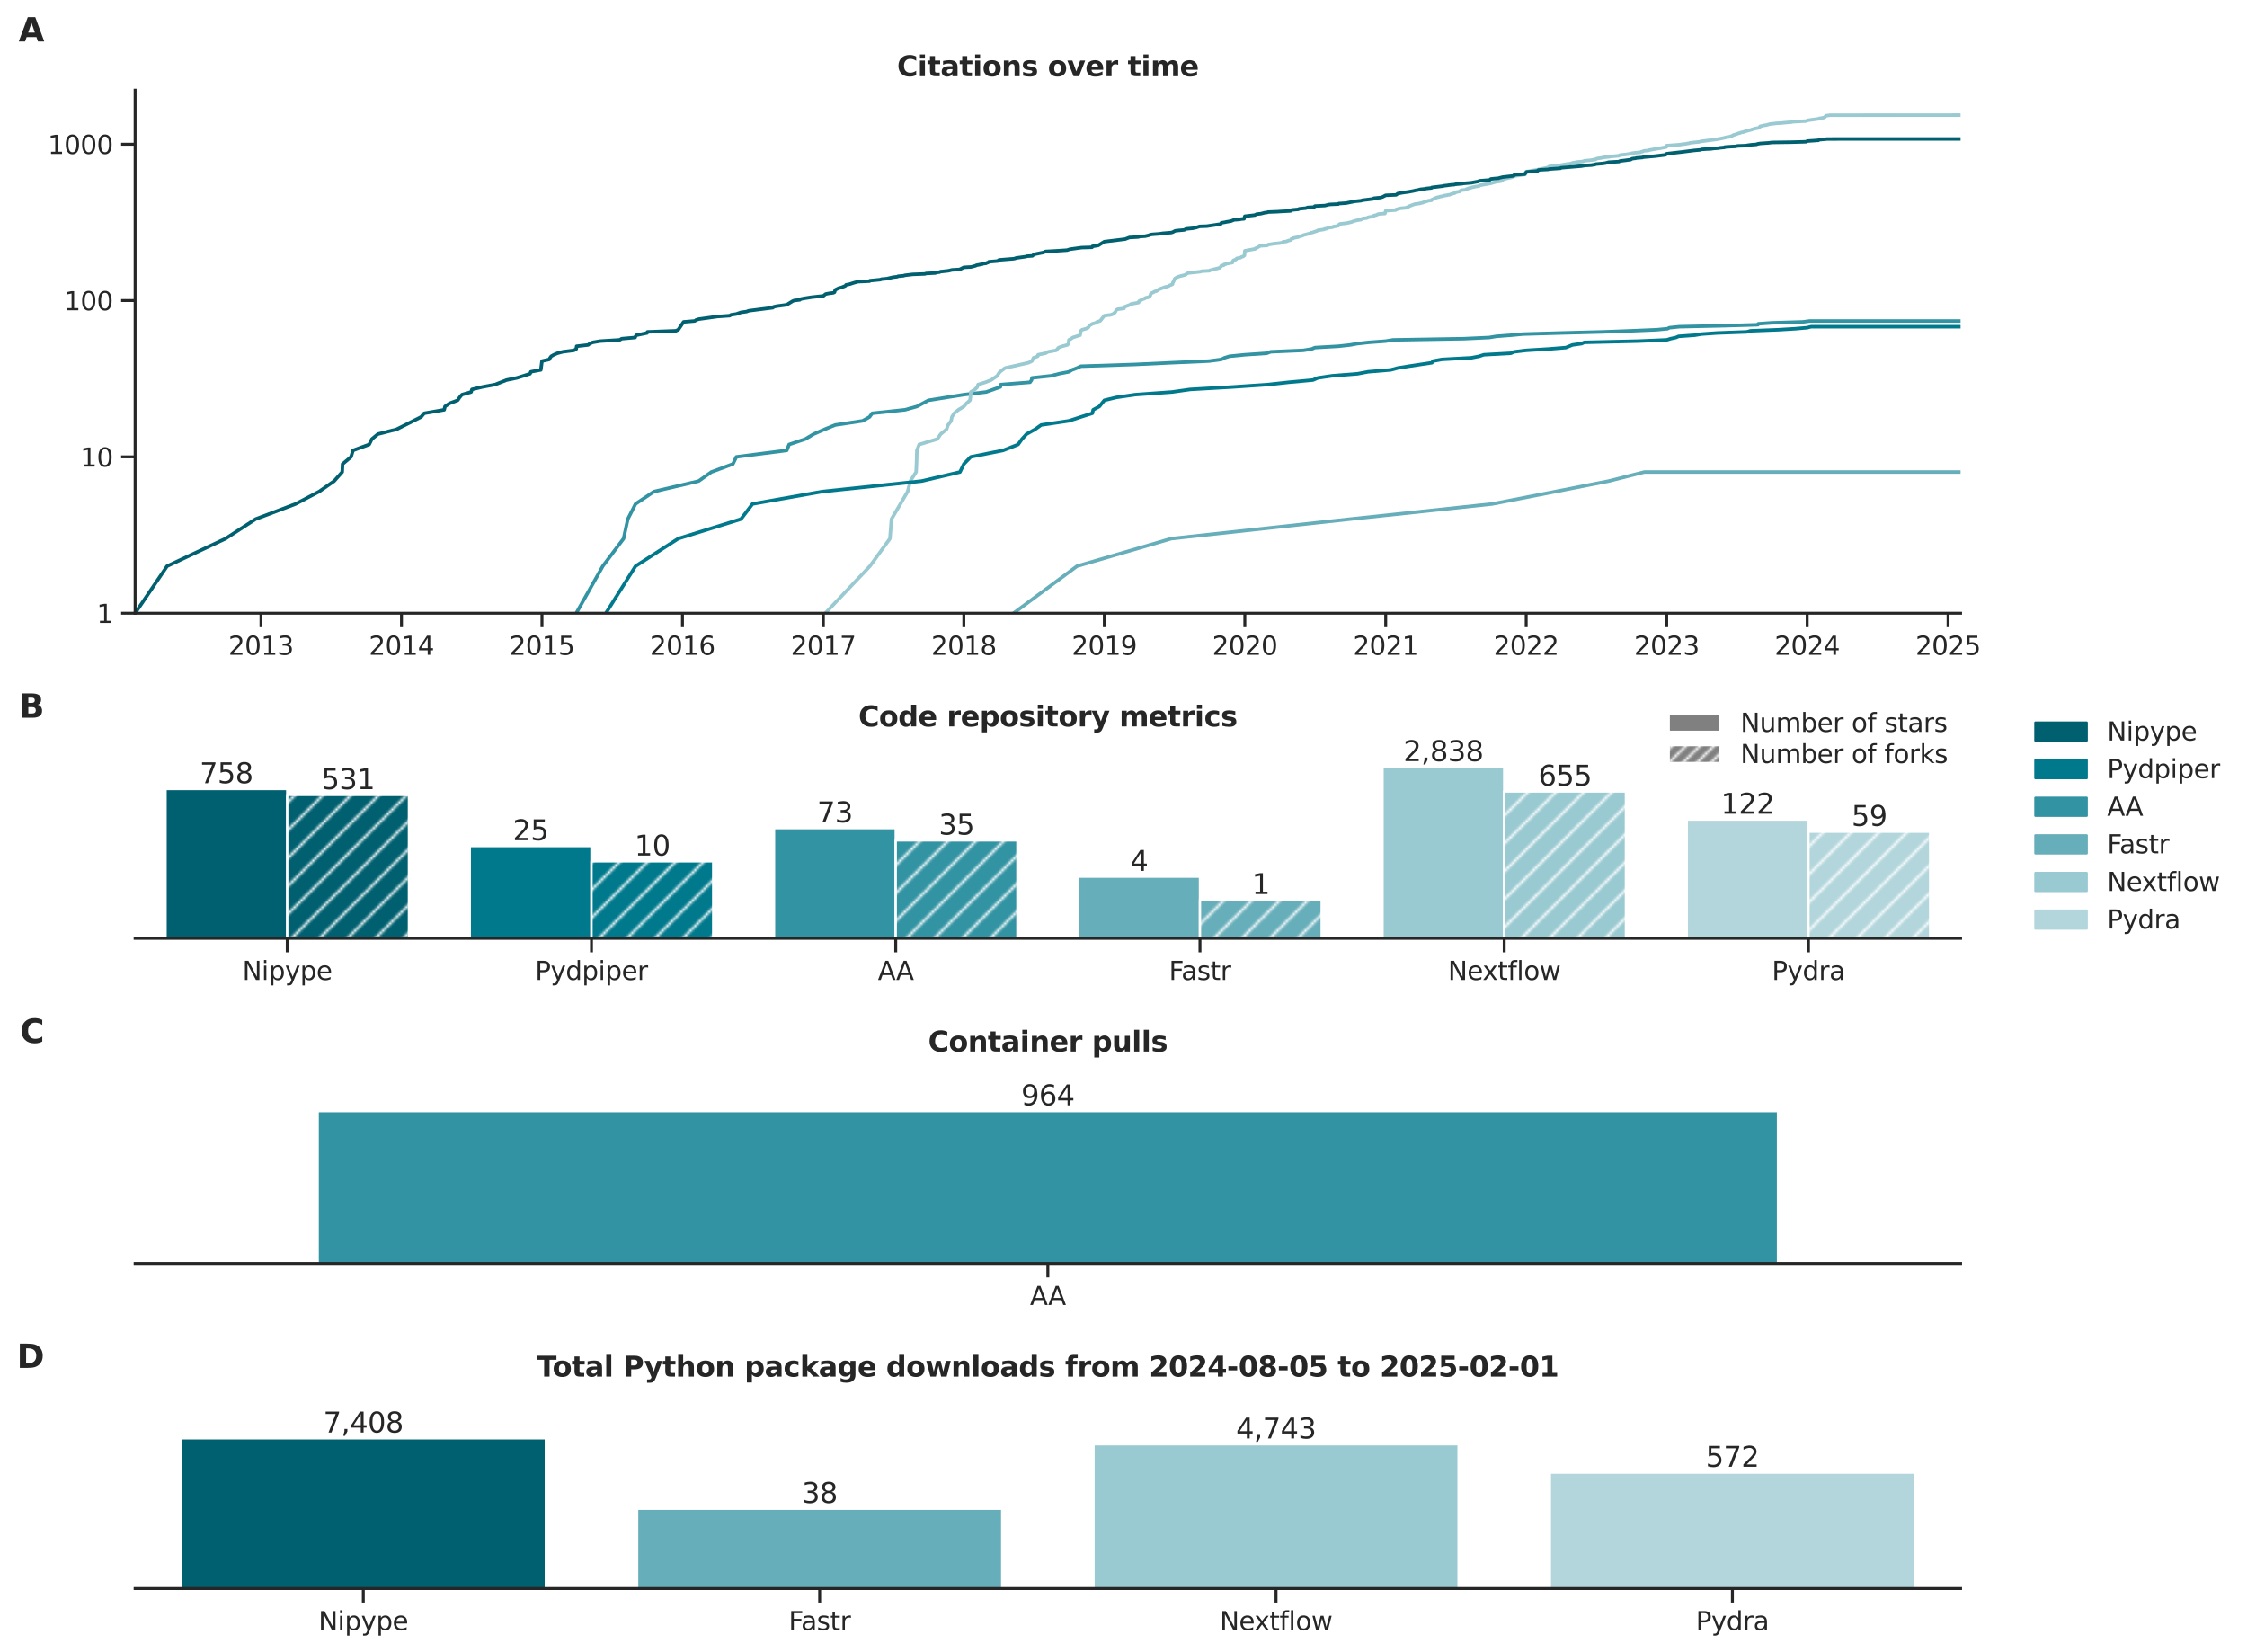 <?xml version="1.0" encoding="utf-8" standalone="no"?>
<!DOCTYPE svg PUBLIC "-//W3C//DTD SVG 1.1//EN"
  "http://www.w3.org/Graphics/SVG/1.1/DTD/svg11.dtd">
<svg xmlns:xlink="http://www.w3.org/1999/xlink" width="964.698pt" height="709.337pt" viewBox="0 0 964.698 709.337" xmlns="http://www.w3.org/2000/svg" version="1.1">
 <defs>
  <style type="text/css">*{stroke-linejoin: round; stroke-linecap: butt}</style>
 </defs>
 <g id="figure_1">
  <g id="patch_1">
   <path d="M 0 709.337 
L 964.698 709.337 
L 964.698 0 
L 0 0 
z
" style="fill: #ffffff"/>
  </g>
  <g id="axes_1">
   <g id="patch_2">
    <path d="M 58.008 263.273 
L 841.73 263.273 
L 841.73 38.714 
L 58.008 38.714 
z
" style="fill: #ffffff"/>
   </g>
   <g id="matplotlib.axis_1">
    <g id="xtick_1">
     <g id="line2d_1">
      <defs>
       <path id="m15f8922148" d="M 0 0 
L 0 6 
" style="stroke: #262626; stroke-width: 1.25"/>
      </defs>
      <g>
       <use xlink:href="#m15f8922148" x="112.046" y="263.273" style="fill: #262626; stroke: #262626; stroke-width: 1.25"/>
      </g>
     </g>
     <g id="text_1">
      <!-- 2013 -->
      <g style="fill: #262626" transform="translate(98.049 281.131) scale(0.11 -0.11)">
       <defs>
        <path id="DejaVuSans-32" d="M 1228 531 
L 3431 531 
L 3431 0 
L 469 0 
L 469 531 
Q 828 903 1448 1529 
Q 2069 2156 2228 2338 
Q 2531 2678 2651 2914 
Q 2772 3150 2772 3378 
Q 2772 3750 2511 3984 
Q 2250 4219 1831 4219 
Q 1534 4219 1204 4116 
Q 875 4013 500 3803 
L 500 4441 
Q 881 4594 1212 4672 
Q 1544 4750 1819 4750 
Q 2544 4750 2975 4387 
Q 3406 4025 3406 3419 
Q 3406 3131 3298 2873 
Q 3191 2616 2906 2266 
Q 2828 2175 2409 1742 
Q 1991 1309 1228 531 
z
" transform="scale(0.016)"/>
        <path id="DejaVuSans-30" d="M 2034 4250 
Q 1547 4250 1301 3770 
Q 1056 3291 1056 2328 
Q 1056 1369 1301 889 
Q 1547 409 2034 409 
Q 2525 409 2770 889 
Q 3016 1369 3016 2328 
Q 3016 3291 2770 3770 
Q 2525 4250 2034 4250 
z
M 2034 4750 
Q 2819 4750 3233 4129 
Q 3647 3509 3647 2328 
Q 3647 1150 3233 529 
Q 2819 -91 2034 -91 
Q 1250 -91 836 529 
Q 422 1150 422 2328 
Q 422 3509 836 4129 
Q 1250 4750 2034 4750 
z
" transform="scale(0.016)"/>
        <path id="DejaVuSans-31" d="M 794 531 
L 1825 531 
L 1825 4091 
L 703 3866 
L 703 4441 
L 1819 4666 
L 2450 4666 
L 2450 531 
L 3481 531 
L 3481 0 
L 794 0 
L 794 531 
z
" transform="scale(0.016)"/>
        <path id="DejaVuSans-33" d="M 2597 2516 
Q 3050 2419 3304 2112 
Q 3559 1806 3559 1356 
Q 3559 666 3084 287 
Q 2609 -91 1734 -91 
Q 1441 -91 1130 -33 
Q 819 25 488 141 
L 488 750 
Q 750 597 1062 519 
Q 1375 441 1716 441 
Q 2309 441 2620 675 
Q 2931 909 2931 1356 
Q 2931 1769 2642 2001 
Q 2353 2234 1838 2234 
L 1294 2234 
L 1294 2753 
L 1863 2753 
Q 2328 2753 2575 2939 
Q 2822 3125 2822 3475 
Q 2822 3834 2567 4026 
Q 2313 4219 1838 4219 
Q 1578 4219 1281 4162 
Q 984 4106 628 3988 
L 628 4550 
Q 988 4650 1302 4700 
Q 1616 4750 1894 4750 
Q 2613 4750 3031 4423 
Q 3450 4097 3450 3541 
Q 3450 3153 3228 2886 
Q 3006 2619 2597 2516 
z
" transform="scale(0.016)"/>
       </defs>
       <use xlink:href="#DejaVuSans-32"/>
       <use xlink:href="#DejaVuSans-30" x="63.623"/>
       <use xlink:href="#DejaVuSans-31" x="127.246"/>
       <use xlink:href="#DejaVuSans-33" x="190.869"/>
      </g>
     </g>
    </g>
    <g id="xtick_2">
     <g id="line2d_2">
      <g>
       <use xlink:href="#m15f8922148" x="172.364" y="263.273" style="fill: #262626; stroke: #262626; stroke-width: 1.25"/>
      </g>
     </g>
     <g id="text_2">
      <!-- 2014 -->
      <g style="fill: #262626" transform="translate(158.367 281.131) scale(0.11 -0.11)">
       <defs>
        <path id="DejaVuSans-34" d="M 2419 4116 
L 825 1625 
L 2419 1625 
L 2419 4116 
z
M 2253 4666 
L 3047 4666 
L 3047 1625 
L 3713 1625 
L 3713 1100 
L 3047 1100 
L 3047 0 
L 2419 0 
L 2419 1100 
L 313 1100 
L 313 1709 
L 2253 4666 
z
" transform="scale(0.016)"/>
       </defs>
       <use xlink:href="#DejaVuSans-32"/>
       <use xlink:href="#DejaVuSans-30" x="63.623"/>
       <use xlink:href="#DejaVuSans-31" x="127.246"/>
       <use xlink:href="#DejaVuSans-34" x="190.869"/>
      </g>
     </g>
    </g>
    <g id="xtick_3">
     <g id="line2d_3">
      <g>
       <use xlink:href="#m15f8922148" x="232.682" y="263.273" style="fill: #262626; stroke: #262626; stroke-width: 1.25"/>
      </g>
     </g>
     <g id="text_3">
      <!-- 2015 -->
      <g style="fill: #262626" transform="translate(218.684 281.131) scale(0.11 -0.11)">
       <defs>
        <path id="DejaVuSans-35" d="M 691 4666 
L 3169 4666 
L 3169 4134 
L 1269 4134 
L 1269 2991 
Q 1406 3038 1543 3061 
Q 1681 3084 1819 3084 
Q 2600 3084 3056 2656 
Q 3513 2228 3513 1497 
Q 3513 744 3044 326 
Q 2575 -91 1722 -91 
Q 1428 -91 1123 -41 
Q 819 9 494 109 
L 494 744 
Q 775 591 1075 516 
Q 1375 441 1709 441 
Q 2250 441 2565 725 
Q 2881 1009 2881 1497 
Q 2881 1984 2565 2268 
Q 2250 2553 1709 2553 
Q 1456 2553 1204 2497 
Q 953 2441 691 2322 
L 691 4666 
z
" transform="scale(0.016)"/>
       </defs>
       <use xlink:href="#DejaVuSans-32"/>
       <use xlink:href="#DejaVuSans-30" x="63.623"/>
       <use xlink:href="#DejaVuSans-31" x="127.246"/>
       <use xlink:href="#DejaVuSans-35" x="190.869"/>
      </g>
     </g>
    </g>
    <g id="xtick_4">
     <g id="line2d_4">
      <g>
       <use xlink:href="#m15f8922148" x="293" y="263.273" style="fill: #262626; stroke: #262626; stroke-width: 1.25"/>
      </g>
     </g>
     <g id="text_4">
      <!-- 2016 -->
      <g style="fill: #262626" transform="translate(279.002 281.131) scale(0.11 -0.11)">
       <defs>
        <path id="DejaVuSans-36" d="M 2113 2584 
Q 1688 2584 1439 2293 
Q 1191 2003 1191 1497 
Q 1191 994 1439 701 
Q 1688 409 2113 409 
Q 2538 409 2786 701 
Q 3034 994 3034 1497 
Q 3034 2003 2786 2293 
Q 2538 2584 2113 2584 
z
M 3366 4563 
L 3366 3988 
Q 3128 4100 2886 4159 
Q 2644 4219 2406 4219 
Q 1781 4219 1451 3797 
Q 1122 3375 1075 2522 
Q 1259 2794 1537 2939 
Q 1816 3084 2150 3084 
Q 2853 3084 3261 2657 
Q 3669 2231 3669 1497 
Q 3669 778 3244 343 
Q 2819 -91 2113 -91 
Q 1303 -91 875 529 
Q 447 1150 447 2328 
Q 447 3434 972 4092 
Q 1497 4750 2381 4750 
Q 2619 4750 2861 4703 
Q 3103 4656 3366 4563 
z
" transform="scale(0.016)"/>
       </defs>
       <use xlink:href="#DejaVuSans-32"/>
       <use xlink:href="#DejaVuSans-30" x="63.623"/>
       <use xlink:href="#DejaVuSans-31" x="127.246"/>
       <use xlink:href="#DejaVuSans-36" x="190.869"/>
      </g>
     </g>
    </g>
    <g id="xtick_5">
     <g id="line2d_5">
      <g>
       <use xlink:href="#m15f8922148" x="353.483" y="263.273" style="fill: #262626; stroke: #262626; stroke-width: 1.25"/>
      </g>
     </g>
     <g id="text_5">
      <!-- 2017 -->
      <g style="fill: #262626" transform="translate(339.485 281.131) scale(0.11 -0.11)">
       <defs>
        <path id="DejaVuSans-37" d="M 525 4666 
L 3525 4666 
L 3525 4397 
L 1831 0 
L 1172 0 
L 2766 4134 
L 525 4134 
L 525 4666 
z
" transform="scale(0.016)"/>
       </defs>
       <use xlink:href="#DejaVuSans-32"/>
       <use xlink:href="#DejaVuSans-30" x="63.623"/>
       <use xlink:href="#DejaVuSans-31" x="127.246"/>
       <use xlink:href="#DejaVuSans-37" x="190.869"/>
      </g>
     </g>
    </g>
    <g id="xtick_6">
     <g id="line2d_6">
      <g>
       <use xlink:href="#m15f8922148" x="413.801" y="263.273" style="fill: #262626; stroke: #262626; stroke-width: 1.25"/>
      </g>
     </g>
     <g id="text_6">
      <!-- 2018 -->
      <g style="fill: #262626" transform="translate(399.803 281.131) scale(0.11 -0.11)">
       <defs>
        <path id="DejaVuSans-38" d="M 2034 2216 
Q 1584 2216 1326 1975 
Q 1069 1734 1069 1313 
Q 1069 891 1326 650 
Q 1584 409 2034 409 
Q 2484 409 2743 651 
Q 3003 894 3003 1313 
Q 3003 1734 2745 1975 
Q 2488 2216 2034 2216 
z
M 1403 2484 
Q 997 2584 770 2862 
Q 544 3141 544 3541 
Q 544 4100 942 4425 
Q 1341 4750 2034 4750 
Q 2731 4750 3128 4425 
Q 3525 4100 3525 3541 
Q 3525 3141 3298 2862 
Q 3072 2584 2669 2484 
Q 3125 2378 3379 2068 
Q 3634 1759 3634 1313 
Q 3634 634 3220 271 
Q 2806 -91 2034 -91 
Q 1263 -91 848 271 
Q 434 634 434 1313 
Q 434 1759 690 2068 
Q 947 2378 1403 2484 
z
M 1172 3481 
Q 1172 3119 1398 2916 
Q 1625 2713 2034 2713 
Q 2441 2713 2670 2916 
Q 2900 3119 2900 3481 
Q 2900 3844 2670 4047 
Q 2441 4250 2034 4250 
Q 1625 4250 1398 4047 
Q 1172 3844 1172 3481 
z
" transform="scale(0.016)"/>
       </defs>
       <use xlink:href="#DejaVuSans-32"/>
       <use xlink:href="#DejaVuSans-30" x="63.623"/>
       <use xlink:href="#DejaVuSans-31" x="127.246"/>
       <use xlink:href="#DejaVuSans-38" x="190.869"/>
      </g>
     </g>
    </g>
    <g id="xtick_7">
     <g id="line2d_7">
      <g>
       <use xlink:href="#m15f8922148" x="474.118" y="263.273" style="fill: #262626; stroke: #262626; stroke-width: 1.25"/>
      </g>
     </g>
     <g id="text_7">
      <!-- 2019 -->
      <g style="fill: #262626" transform="translate(460.121 281.131) scale(0.11 -0.11)">
       <defs>
        <path id="DejaVuSans-39" d="M 703 97 
L 703 672 
Q 941 559 1184 500 
Q 1428 441 1663 441 
Q 2288 441 2617 861 
Q 2947 1281 2994 2138 
Q 2813 1869 2534 1725 
Q 2256 1581 1919 1581 
Q 1219 1581 811 2004 
Q 403 2428 403 3163 
Q 403 3881 828 4315 
Q 1253 4750 1959 4750 
Q 2769 4750 3195 4129 
Q 3622 3509 3622 2328 
Q 3622 1225 3098 567 
Q 2575 -91 1691 -91 
Q 1453 -91 1209 -44 
Q 966 3 703 97 
z
M 1959 2075 
Q 2384 2075 2632 2365 
Q 2881 2656 2881 3163 
Q 2881 3666 2632 3958 
Q 2384 4250 1959 4250 
Q 1534 4250 1286 3958 
Q 1038 3666 1038 3163 
Q 1038 2656 1286 2365 
Q 1534 2075 1959 2075 
z
" transform="scale(0.016)"/>
       </defs>
       <use xlink:href="#DejaVuSans-32"/>
       <use xlink:href="#DejaVuSans-30" x="63.623"/>
       <use xlink:href="#DejaVuSans-31" x="127.246"/>
       <use xlink:href="#DejaVuSans-39" x="190.869"/>
      </g>
     </g>
    </g>
    <g id="xtick_8">
     <g id="line2d_8">
      <g>
       <use xlink:href="#m15f8922148" x="534.436" y="263.273" style="fill: #262626; stroke: #262626; stroke-width: 1.25"/>
      </g>
     </g>
     <g id="text_8">
      <!-- 2020 -->
      <g style="fill: #262626" transform="translate(520.439 281.131) scale(0.11 -0.11)">
       <use xlink:href="#DejaVuSans-32"/>
       <use xlink:href="#DejaVuSans-30" x="63.623"/>
       <use xlink:href="#DejaVuSans-32" x="127.246"/>
       <use xlink:href="#DejaVuSans-30" x="190.869"/>
      </g>
     </g>
    </g>
    <g id="xtick_9">
     <g id="line2d_9">
      <g>
       <use xlink:href="#m15f8922148" x="594.919" y="263.273" style="fill: #262626; stroke: #262626; stroke-width: 1.25"/>
      </g>
     </g>
     <g id="text_9">
      <!-- 2021 -->
      <g style="fill: #262626" transform="translate(580.922 281.131) scale(0.11 -0.11)">
       <use xlink:href="#DejaVuSans-32"/>
       <use xlink:href="#DejaVuSans-30" x="63.623"/>
       <use xlink:href="#DejaVuSans-32" x="127.246"/>
       <use xlink:href="#DejaVuSans-31" x="190.869"/>
      </g>
     </g>
    </g>
    <g id="xtick_10">
     <g id="line2d_10">
      <g>
       <use xlink:href="#m15f8922148" x="655.237" y="263.273" style="fill: #262626; stroke: #262626; stroke-width: 1.25"/>
      </g>
     </g>
     <g id="text_10">
      <!-- 2022 -->
      <g style="fill: #262626" transform="translate(641.24 281.131) scale(0.11 -0.11)">
       <use xlink:href="#DejaVuSans-32"/>
       <use xlink:href="#DejaVuSans-30" x="63.623"/>
       <use xlink:href="#DejaVuSans-32" x="127.246"/>
       <use xlink:href="#DejaVuSans-32" x="190.869"/>
      </g>
     </g>
    </g>
    <g id="xtick_11">
     <g id="line2d_11">
      <g>
       <use xlink:href="#m15f8922148" x="715.555" y="263.273" style="fill: #262626; stroke: #262626; stroke-width: 1.25"/>
      </g>
     </g>
     <g id="text_11">
      <!-- 2023 -->
      <g style="fill: #262626" transform="translate(701.557 281.131) scale(0.11 -0.11)">
       <use xlink:href="#DejaVuSans-32"/>
       <use xlink:href="#DejaVuSans-30" x="63.623"/>
       <use xlink:href="#DejaVuSans-32" x="127.246"/>
       <use xlink:href="#DejaVuSans-33" x="190.869"/>
      </g>
     </g>
    </g>
    <g id="xtick_12">
     <g id="line2d_12">
      <g>
       <use xlink:href="#m15f8922148" x="775.873" y="263.273" style="fill: #262626; stroke: #262626; stroke-width: 1.25"/>
      </g>
     </g>
     <g id="text_12">
      <!-- 2024 -->
      <g style="fill: #262626" transform="translate(761.875 281.131) scale(0.11 -0.11)">
       <use xlink:href="#DejaVuSans-32"/>
       <use xlink:href="#DejaVuSans-30" x="63.623"/>
       <use xlink:href="#DejaVuSans-32" x="127.246"/>
       <use xlink:href="#DejaVuSans-34" x="190.869"/>
      </g>
     </g>
    </g>
    <g id="xtick_13">
     <g id="line2d_13">
      <g>
       <use xlink:href="#m15f8922148" x="836.356" y="263.273" style="fill: #262626; stroke: #262626; stroke-width: 1.25"/>
      </g>
     </g>
     <g id="text_13">
      <!-- 2025 -->
      <g style="fill: #262626" transform="translate(822.358 281.131) scale(0.11 -0.11)">
       <use xlink:href="#DejaVuSans-32"/>
       <use xlink:href="#DejaVuSans-30" x="63.623"/>
       <use xlink:href="#DejaVuSans-32" x="127.246"/>
       <use xlink:href="#DejaVuSans-35" x="190.869"/>
      </g>
     </g>
    </g>
   </g>
   <g id="matplotlib.axis_2">
    <g id="ytick_1">
     <g id="line2d_14">
      <defs>
       <path id="ma6247b7f43" d="M 0 0 
L -6 0 
" style="stroke: #262626; stroke-width: 1.25"/>
      </defs>
      <g>
       <use xlink:href="#ma6247b7f43" x="58.008" y="263.273" style="fill: #262626; stroke: #262626; stroke-width: 1.25"/>
      </g>
     </g>
     <g id="text_14">
      <!-- 1 -->
      <g style="fill: #262626" transform="translate(41.51 267.452) scale(0.11 -0.11)">
       <use xlink:href="#DejaVuSans-31"/>
      </g>
     </g>
    </g>
    <g id="ytick_2">
     <g id="line2d_15">
      <g>
       <use xlink:href="#ma6247b7f43" x="58.008" y="196.148" style="fill: #262626; stroke: #262626; stroke-width: 1.25"/>
      </g>
     </g>
     <g id="text_15">
      <!-- 10 -->
      <g style="fill: #262626" transform="translate(34.511 200.327) scale(0.11 -0.11)">
       <use xlink:href="#DejaVuSans-31"/>
       <use xlink:href="#DejaVuSans-30" x="63.623"/>
      </g>
     </g>
    </g>
    <g id="ytick_3">
     <g id="line2d_16">
      <g>
       <use xlink:href="#ma6247b7f43" x="58.008" y="129.024" style="fill: #262626; stroke: #262626; stroke-width: 1.25"/>
      </g>
     </g>
     <g id="text_16">
      <!-- 100 -->
      <g style="fill: #262626" transform="translate(27.512 133.203) scale(0.11 -0.11)">
       <use xlink:href="#DejaVuSans-31"/>
       <use xlink:href="#DejaVuSans-30" x="63.623"/>
       <use xlink:href="#DejaVuSans-30" x="127.246"/>
      </g>
     </g>
    </g>
    <g id="ytick_4">
     <g id="line2d_17">
      <g>
       <use xlink:href="#ma6247b7f43" x="58.008" y="61.9" style="fill: #262626; stroke: #262626; stroke-width: 1.25"/>
      </g>
     </g>
     <g id="text_17">
      <!-- 1000 -->
      <g style="fill: #262626" transform="translate(20.513 66.079) scale(0.11 -0.11)">
       <use xlink:href="#DejaVuSans-31"/>
       <use xlink:href="#DejaVuSans-30" x="63.623"/>
       <use xlink:href="#DejaVuSans-30" x="127.246"/>
       <use xlink:href="#DejaVuSans-30" x="190.869"/>
      </g>
     </g>
    </g>
   </g>
   <g id="PolyCollection_1"/>
   <g id="PolyCollection_2"/>
   <g id="PolyCollection_3"/>
   <g id="PolyCollection_4"/>
   <g id="PolyCollection_5"/>
   <g id="line2d_18">
    <path d="M 247.39 263.273 
L 258.792 243.066 
L 267.716 231.246 
L 269.534 222.86 
L 272.839 216.355 
L 280.771 211.04 
L 299.94 206.546 
L 305.394 202.653 
L 314.648 199.22 
L 316.135 196.148 
L 337.784 193.37 
L 338.775 190.833 
L 345.716 188.5 
L 349.351 186.34 
L 353.979 184.328 
L 358.606 182.447 
L 370.339 180.68 
L 373.313 179.013 
L 374.47 177.437 
L 388.517 175.942 
L 393.64 174.52 
L 398.597 171.868 
L 413.801 169.437 
L 423.385 168.294 
L 429.5 166.133 
L 429.665 165.11 
L 442.224 164.122 
L 442.885 163.166 
L 443.051 162.241 
L 451.313 161.343 
L 454.618 160.473 
L 458.915 159.628 
L 460.237 158.807 
L 462.385 158.008 
L 464.038 157.231 
L 487.174 156.474 
L 502.873 155.735 
L 519.068 155.016 
L 524.356 154.313 
L 525.678 153.627 
L 527.826 152.957 
L 534.436 152.302 
L 543.856 151.661 
L 545.508 151.034 
L 559.555 150.42 
L 563.19 149.819 
L 564.512 149.23 
L 574.593 148.653 
L 579.716 148.087 
L 582.69 147.532 
L 587.648 146.987 
L 594.919 146.452 
L 598.059 145.927 
L 628.466 145.411 
L 639.373 144.904 
L 642.347 144.405 
L 648.792 143.915 
L 653.75 143.434 
L 670.11 142.96 
L 688.288 142.493 
L 700.351 142.034 
L 711.093 141.582 
L 715.885 141.137 
L 716.712 140.699 
L 721.008 140.267 
L 740.508 139.841 
L 754.72 139.422 
L 754.885 139.008 
L 760.669 138.6 
L 774.055 138.198 
L 777.029 137.802 
L 841.73 137.802 
" clip-path="url(#pddf1ae2c13)" style="fill: none; stroke: #3293a3; stroke-width: 1.5; stroke-linecap: round"/>
   </g>
   <g id="line2d_19">
    <path d="M 435.118 263.273 
L 462.385 243.066 
L 502.873 231.246 
L 579.716 222.86 
L 640.695 216.355 
L 667.796 211.04 
L 690.601 206.546 
L 705.97 202.653 
L 841.73 202.653 
" clip-path="url(#pddf1ae2c13)" style="fill: none; stroke: #66aeba; stroke-width: 1.5; stroke-linecap: round"/>
   </g>
   <g id="line2d_20">
    <path d="M 354.309 263.273 
L 373.479 243.066 
L 382.072 231.246 
L 382.733 222.86 
L 389.674 211.04 
L 390.83 206.546 
L 393.309 202.653 
L 393.474 199.22 
L 393.64 193.37 
L 394.631 190.833 
L 402.398 188.5 
L 403.885 186.34 
L 406.364 184.328 
L 407.025 182.447 
L 408.347 180.68 
L 408.678 179.013 
L 409.669 177.437 
L 411.487 175.942 
L 413.801 174.52 
L 414.957 173.163 
L 416.445 171.868 
L 416.61 170.627 
L 416.775 168.294 
L 418.593 167.193 
L 419.585 166.133 
L 419.915 165.11 
L 423.055 164.122 
L 425.534 163.166 
L 428.178 161.343 
L 428.674 160.473 
L 429.335 159.628 
L 431.483 158.008 
L 441.563 155.735 
L 443.051 155.016 
L 443.712 153.627 
L 445.529 152.957 
L 445.695 152.302 
L 448.835 151.661 
L 449.991 151.034 
L 453.462 150.42 
L 454.453 149.23 
L 456.106 148.653 
L 458.254 148.087 
L 458.75 147.532 
L 458.915 145.927 
L 459.907 145.411 
L 460.568 144.904 
L 463.707 143.915 
L 464.038 142.034 
L 464.534 141.582 
L 466.186 141.137 
L 467.178 140.699 
L 467.674 139.841 
L 468.996 139.008 
L 470.483 138.6 
L 470.979 138.198 
L 472.301 137.802 
L 474.118 135.529 
L 476.928 135.167 
L 477.919 134.809 
L 478.25 134.456 
L 478.746 134.107 
L 479.241 133.084 
L 479.902 132.751 
L 482.546 132.421 
L 482.712 131.773 
L 485.19 130.828 
L 485.521 130.519 
L 488.826 129.912 
L 488.991 129.317 
L 490.644 128.447 
L 491.47 128.162 
L 491.801 127.881 
L 493.123 127.602 
L 493.784 127.052 
L 494.114 125.982 
L 495.271 125.461 
L 495.601 125.204 
L 496.593 124.95 
L 497.585 124.199 
L 500.229 123.227 
L 501.385 122.989 
L 502.212 122.519 
L 503.368 122.056 
L 503.534 121.376 
L 504.029 120.492 
L 504.36 119.635 
L 505.351 119.008 
L 506.508 118.597 
L 508.987 117.992 
L 509.318 117.595 
L 510.144 117.204 
L 515.432 116.627 
L 515.762 116.437 
L 519.233 116.248 
L 519.398 116.061 
L 523.034 115.141 
L 523.695 114.96 
L 524.19 114.426 
L 524.356 114.074 
L 525.347 113.9 
L 525.512 113.555 
L 526.339 113.384 
L 526.504 113.214 
L 528.487 112.877 
L 529.148 112.71 
L 529.313 112.051 
L 529.644 111.728 
L 530.635 111.407 
L 530.966 110.933 
L 532.618 110.621 
L 532.949 110.313 
L 533.61 110.16 
L 534.271 109.706 
L 534.436 107.674 
L 538.898 106.845 
L 539.063 106.574 
L 539.559 106.439 
L 540.881 105.644 
L 541.542 105.514 
L 544.021 105.384 
L 544.517 104.998 
L 546.996 104.617 
L 549.474 104.366 
L 550.631 104.116 
L 550.796 103.869 
L 552.449 103.624 
L 552.614 103.503 
L 553.275 103.261 
L 553.936 103.14 
L 554.267 102.902 
L 554.432 102.547 
L 555.093 102.429 
L 555.258 102.196 
L 556.415 101.965 
L 557.572 101.735 
L 557.902 101.508 
L 559.224 101.169 
L 559.555 100.946 
L 562.529 100.177 
L 562.695 99.961 
L 563.686 99.747 
L 564.512 99.428 
L 565.339 99.218 
L 565.669 98.905 
L 568.479 98.493 
L 568.644 98.289 
L 569.47 98.188 
L 570.296 97.786 
L 571.618 97.587 
L 572.279 97.488 
L 572.445 97.291 
L 573.767 97.095 
L 574.593 96.901 
L 574.758 96.516 
L 575.254 96.136 
L 577.898 95.854 
L 580.046 95.391 
L 581.038 95.025 
L 581.534 94.844 
L 582.69 94.575 
L 584.343 94.308 
L 584.839 93.868 
L 585.335 93.781 
L 586.822 93.607 
L 587.483 93.263 
L 589.631 92.923 
L 589.796 92.587 
L 591.118 92.255 
L 591.449 92.008 
L 592.11 91.845 
L 594.589 91.683 
L 594.919 90.493 
L 599.216 90.183 
L 599.381 90.106 
L 599.546 89.877 
L 601.364 89.424 
L 603.843 89.2 
L 604.008 88.978 
L 604.504 88.904 
L 604.835 88.611 
L 606.487 87.963 
L 607.479 87.608 
L 609.627 87.328 
L 609.957 87.189 
L 610.949 86.981 
L 611.114 86.844 
L 612.271 86.503 
L 613.262 86.166 
L 614.585 86.032 
L 614.75 85.701 
L 615.576 85.373 
L 615.741 85.178 
L 616.568 84.92 
L 616.733 84.791 
L 617.724 84.6 
L 618.22 84.41 
L 619.377 84.222 
L 619.873 84.034 
L 620.038 83.972 
L 621.195 83.848 
L 621.36 83.724 
L 622.351 83.601 
L 623.012 83.357 
L 623.839 83.054 
L 624.5 82.934 
L 624.996 82.517 
L 626.648 82.223 
L 626.979 81.932 
L 627.309 81.643 
L 629.127 81.472 
L 629.457 81.244 
L 629.788 81.188 
L 629.953 81.019 
L 630.614 80.851 
L 630.779 80.739 
L 631.44 80.628 
L 631.606 80.518 
L 632.597 80.298 
L 633.589 80.079 
L 634.911 79.917 
L 635.076 79.647 
L 636.068 79.434 
L 640.034 78.699 
L 642.347 78.032 
L 644.33 77.779 
L 644.661 77.579 
L 645.652 76.889 
L 647.801 76.357 
L 648.957 76.166 
L 649.288 75.929 
L 649.949 75.788 
L 650.279 75.555 
L 650.445 75.508 
L 653.254 75.138 
L 653.585 75.001 
L 654.741 74.955 
L 655.237 73.661 
L 657.055 73.444 
L 657.22 73.314 
L 660.195 72.886 
L 660.36 72.759 
L 661.847 72.548 
L 662.012 72.464 
L 663.996 72.049 
L 664.326 71.925 
L 664.822 71.884 
L 664.987 71.557 
L 665.318 71.436 
L 668.292 71.234 
L 668.788 71.114 
L 669.945 70.994 
L 670.11 70.875 
L 671.928 70.56 
L 672.754 70.403 
L 674.241 70.247 
L 674.407 70.131 
L 674.902 70.092 
L 675.233 69.862 
L 675.894 69.785 
L 677.051 69.557 
L 679.695 69.293 
L 680.19 69.031 
L 682.669 68.808 
L 684.983 68.478 
L 685.148 68.223 
L 685.974 68.007 
L 687.296 67.827 
L 688.453 67.614 
L 688.618 67.543 
L 690.767 67.332 
L 691.262 67.226 
L 692.089 67.122 
L 694.898 66.878 
L 695.559 66.569 
L 696.385 66.466 
L 697.873 66.33 
L 700.186 65.959 
L 700.351 65.826 
L 701.673 65.626 
L 704.152 65.395 
L 704.648 65.134 
L 705.144 65.101 
L 705.64 64.81 
L 705.97 64.745 
L 707.623 64.617 
L 708.118 64.426 
L 711.754 63.766 
L 712.746 63.611 
L 715.39 63.12 
L 715.555 62.518 
L 721.504 62.075 
L 721.835 61.958 
L 723.818 61.754 
L 724.479 61.581 
L 725.14 61.523 
L 725.47 61.351 
L 726.792 61.18 
L 729.436 60.925 
L 730.428 60.672 
L 736.873 59.846 
L 738.856 59.468 
L 740.508 59.121 
L 740.839 58.989 
L 741.665 58.857 
L 742.326 58.779 
L 743.152 58.492 
L 743.648 58.337 
L 743.979 58.08 
L 744.144 57.978 
L 744.805 57.825 
L 746.127 57.323 
L 746.623 57.174 
L 746.953 57.149 
L 747.284 56.927 
L 748.606 56.658 
L 748.771 56.536 
L 749.432 56.391 
L 749.762 56.247 
L 752.076 55.652 
L 752.241 55.535 
L 753.233 55.302 
L 753.398 55.186 
L 755.216 54.863 
L 755.712 54.184 
L 756.538 54.05 
L 756.868 53.895 
L 758.19 53.718 
L 759.843 53.259 
L 761.991 53.022 
L 762.487 52.936 
L 764.801 52.808 
L 765.792 52.701 
L 769.262 52.405 
L 769.593 52.279 
L 775.377 51.966 
L 776.203 51.636 
L 780.83 50.988 
L 780.996 50.828 
L 781.822 50.728 
L 783.309 50.392 
L 783.97 49.674 
L 785.788 49.445 
L 841.73 49.407 
L 841.73 49.407 
" clip-path="url(#pddf1ae2c13)" style="fill: none; stroke: #99c9d1; stroke-width: 1.5; stroke-linecap: round"/>
   </g>
   <g id="line2d_21">
    <path d="M 58.008 263.273 
L 71.724 243.066 
L 96.843 231.246 
L 109.733 222.86 
L 126.919 216.355 
L 137 211.04 
L 143.445 206.546 
L 146.915 202.653 
L 147.08 199.22 
L 150.716 196.148 
L 151.542 193.37 
L 158.483 190.833 
L 159.64 188.5 
L 162.284 186.34 
L 170.216 184.328 
L 180.792 179.013 
L 182.114 177.437 
L 190.707 175.942 
L 191.038 174.52 
L 193.021 173.163 
L 196.491 171.868 
L 197.318 170.627 
L 198.309 169.437 
L 202.275 168.294 
L 202.606 167.193 
L 207.068 166.133 
L 212.521 165.11 
L 217.479 163.166 
L 221.94 162.241 
L 227.559 160.473 
L 227.89 159.628 
L 232.186 158.807 
L 232.682 155.016 
L 235.822 154.313 
L 236.152 153.627 
L 236.648 152.957 
L 237.805 152.302 
L 239.292 151.661 
L 241.606 151.034 
L 246.398 150.42 
L 247.39 149.819 
L 247.555 148.653 
L 252.513 148.087 
L 253.174 147.532 
L 254.496 146.987 
L 257.635 146.452 
L 266.063 145.927 
L 266.89 145.411 
L 272.674 144.904 
L 272.839 144.405 
L 273.169 143.915 
L 277.796 142.96 
L 277.962 142.493 
L 290.19 142.034 
L 291.182 141.582 
L 293.496 138.198 
L 298.288 137.802 
L 298.784 137.41 
L 299.94 137.024 
L 308.038 135.896 
L 313.326 135.529 
L 313.822 135.167 
L 316.135 134.809 
L 318.118 134.107 
L 320.597 133.762 
L 321.424 133.421 
L 331.835 132.095 
L 332 131.773 
L 333.322 131.455 
L 337.949 130.828 
L 338.279 130.519 
L 340.262 129.317 
L 340.924 129.024 
L 343.402 128.734 
L 343.568 128.447 
L 344.89 128.162 
L 348.36 127.602 
L 353.483 127.052 
L 354.474 126.246 
L 355.796 125.982 
L 357.779 125.72 
L 358.275 125.461 
L 358.606 124.447 
L 360.093 123.709 
L 361.085 123.467 
L 362.902 122.753 
L 363.233 122.287 
L 364.555 122.056 
L 366.703 121.376 
L 368.356 120.931 
L 373.313 120.711 
L 373.479 120.492 
L 377.94 120.06 
L 378.436 119.847 
L 380.75 119.635 
L 383.394 119.008 
L 385.212 118.802 
L 385.542 118.597 
L 387.856 118.394 
L 388.517 118.192 
L 391.822 117.793 
L 397.11 117.595 
L 397.606 117.399 
L 401.572 117.204 
L 401.737 117.01 
L 403.39 116.818 
L 403.72 116.627 
L 407.19 116.248 
L 408.678 115.874 
L 411.983 115.689 
L 413.801 114.781 
L 416.94 114.603 
L 418.924 114.074 
L 419.089 113.9 
L 421.733 113.384 
L 422.063 113.214 
L 423.385 113.045 
L 423.551 112.877 
L 424.212 112.71 
L 424.542 112.379 
L 428.508 112.051 
L 428.674 111.728 
L 429.169 111.567 
L 435.118 111.09 
L 435.945 110.933 
L 436.11 110.777 
L 440.572 110.16 
L 440.737 110.008 
L 443.216 109.856 
L 443.712 109.407 
L 444.373 109.111 
L 448.008 108.384 
L 448.835 107.956 
L 453.957 107.674 
L 458.089 107.395 
L 459.411 106.982 
L 464.368 106.305 
L 468.83 106.172 
L 468.996 105.775 
L 471.474 105.384 
L 474.118 103.747 
L 483.042 102.665 
L 484.86 101.965 
L 488.826 101.735 
L 488.991 101.621 
L 489.652 101.508 
L 491.635 101.394 
L 493.123 101.057 
L 493.949 100.724 
L 494.775 100.614 
L 497.75 100.395 
L 499.072 100.177 
L 502.873 99.854 
L 503.534 99.64 
L 504.525 99.113 
L 505.186 99.009 
L 507.5 98.801 
L 508.491 98.698 
L 509.152 98.289 
L 512.292 97.986 
L 512.457 97.886 
L 513.614 97.686 
L 513.779 97.587 
L 514.771 97.291 
L 514.936 97.193 
L 518.076 97.095 
L 523.199 96.325 
L 524.025 96.23 
L 524.356 95.668 
L 526.008 95.391 
L 526.339 95.299 
L 528.487 94.935 
L 529.809 94.396 
L 532.123 94.219 
L 532.949 94.043 
L 534.106 93.955 
L 534.436 92.839 
L 538.733 92.338 
L 539.559 91.927 
L 541.212 91.764 
L 542.534 91.441 
L 542.699 91.36 
L 544.021 91.201 
L 544.351 91.042 
L 548.483 90.884 
L 549.474 90.805 
L 553.936 90.57 
L 554.267 90.493 
L 554.432 90.183 
L 554.928 90.106 
L 557.407 89.877 
L 557.737 89.65 
L 560.712 89.349 
L 561.373 89.052 
L 564.182 88.904 
L 564.512 88.466 
L 568.809 88.249 
L 570.296 87.891 
L 570.462 87.82 
L 571.288 87.749 
L 574.593 87.608 
L 574.758 87.398 
L 577.898 87.189 
L 581.699 86.435 
L 584.343 86.166 
L 584.839 85.966 
L 589.631 85.373 
L 589.796 85.113 
L 590.953 84.984 
L 592.936 84.791 
L 593.101 84.664 
L 593.597 84.537 
L 594.919 83.848 
L 599.216 83.663 
L 599.546 83.601 
L 600.042 83.115 
L 601.86 82.755 
L 604.835 82.34 
L 606.983 81.932 
L 607.644 81.758 
L 607.809 81.701 
L 608.47 81.643 
L 609.957 81.244 
L 611.775 81.075 
L 612.436 80.907 
L 614.585 80.684 
L 614.75 80.463 
L 619.707 79.863 
L 619.873 79.755 
L 621.36 79.594 
L 622.021 79.487 
L 623.343 79.328 
L 624.335 79.275 
L 624.83 79.116 
L 627.805 78.855 
L 628.135 78.75 
L 631.771 78.44 
L 632.267 78.338 
L 634.746 77.88 
L 635.076 77.629 
L 637.555 77.43 
L 639.538 77.281 
L 640.034 76.84 
L 641.356 76.694 
L 643.504 76.501 
L 643.669 76.405 
L 645.157 76.024 
L 649.784 75.508 
L 649.949 75.415 
L 650.114 75.093 
L 651.106 74.955 
L 654.576 74.773 
L 655.402 73.837 
L 655.568 73.793 
L 658.542 73.574 
L 660.195 73.358 
L 660.36 73.057 
L 660.856 72.929 
L 664.822 72.717 
L 664.987 72.59 
L 669.945 72.256 
L 670.11 72.049 
L 678.868 71.315 
L 680.521 71.034 
L 683.33 70.875 
L 683.826 70.756 
L 684.487 70.717 
L 685.148 70.442 
L 688.618 70.131 
L 688.784 70.054 
L 689.279 70.015 
L 690.601 69.633 
L 695.063 69.368 
L 695.559 69.105 
L 698.038 68.808 
L 699.029 68.661 
L 700.021 68.551 
L 700.682 68.151 
L 701.343 68.043 
L 702.169 67.971 
L 702.5 67.827 
L 705.144 67.614 
L 705.474 67.472 
L 710.597 67.017 
L 715.059 66.466 
L 715.555 65.993 
L 722.165 65.231 
L 727.288 64.585 
L 730.097 64.33 
L 730.428 64.141 
L 730.758 64.109 
L 733.402 63.953 
L 734.394 63.921 
L 735.716 63.735 
L 737.864 63.58 
L 738.36 63.456 
L 740.343 63.273 
L 740.508 63.12 
L 743.152 62.938 
L 745.135 62.848 
L 745.631 62.698 
L 746.127 62.638 
L 749.597 62.518 
L 750.093 62.4 
L 752.076 62.134 
L 754.059 61.987 
L 754.555 61.783 
L 755.712 61.581 
L 759.182 61.351 
L 760.834 61.151 
L 768.932 61.038 
L 774.22 60.897 
L 775.542 60.841 
L 775.873 60.561 
L 779.343 60.339 
L 779.673 60.284 
L 780.665 60.256 
L 780.996 59.982 
L 783.309 59.791 
L 784.466 59.683 
L 790.911 59.656 
L 841.73 59.656 
L 841.73 59.656 
" clip-path="url(#pddf1ae2c13)" style="fill: none; stroke: #006070; stroke-width: 1.5; stroke-linecap: round"/>
   </g>
   <g id="line2d_22">
    <path d="M 260.114 263.273 
L 272.839 243.066 
L 291.182 231.246 
L 318.118 222.86 
L 323.076 216.355 
L 352.987 211.04 
L 395.623 206.546 
L 412.148 202.653 
L 413.801 199.22 
L 416.775 196.148 
L 430.657 193.37 
L 437.101 190.833 
L 438.754 188.5 
L 440.737 186.34 
L 444.373 184.328 
L 447.017 182.447 
L 458.915 180.68 
L 464.038 179.013 
L 468.996 177.437 
L 469.326 175.942 
L 471.97 174.52 
L 474.118 171.868 
L 479.241 170.627 
L 487.339 169.437 
L 503.203 168.294 
L 510.97 167.193 
L 529.313 166.133 
L 544.351 165.11 
L 553.275 164.122 
L 563.686 163.166 
L 565.835 162.241 
L 571.949 161.343 
L 582.856 160.473 
L 587.318 159.628 
L 597.068 158.807 
L 600.042 158.008 
L 604.835 157.231 
L 614.75 155.735 
L 615.246 155.016 
L 619.046 154.313 
L 631.606 153.627 
L 635.076 152.957 
L 637.059 152.302 
L 648.627 151.661 
L 650.114 151.034 
L 655.237 150.42 
L 664.987 149.819 
L 672.258 149.23 
L 675.068 148.087 
L 679.034 147.532 
L 680.19 146.987 
L 703.326 146.452 
L 715.555 145.927 
L 717.207 145.411 
L 719.521 144.904 
L 720.678 144.405 
L 727.618 143.915 
L 730.428 143.434 
L 737.203 142.96 
L 749.928 142.493 
L 751.58 142.034 
L 763.313 141.582 
L 770.75 141.137 
L 775.873 140.699 
L 777.525 140.267 
L 841.73 140.267 
" clip-path="url(#pddf1ae2c13)" style="fill: none; stroke: #00798c; stroke-width: 1.5; stroke-linecap: round"/>
   </g>
   <g id="patch_3">
    <path d="M 58.008 263.273 
L 58.008 38.714 
" style="fill: none; stroke: #262626; stroke-width: 1.25; stroke-linejoin: miter; stroke-linecap: square"/>
   </g>
   <g id="patch_4">
    <path d="M 58.008 263.273 
L 841.73 263.273 
" style="fill: none; stroke: #262626; stroke-width: 1.25; stroke-linejoin: miter; stroke-linecap: square"/>
   </g>
   <g id="text_18">
    <!-- A -->
    <g style="fill: #262626" transform="translate(7.987 17.838) scale(0.14 -0.14)">
     <defs>
      <path id="DejaVuSans-Bold-41" d="M 3419 850 
L 1538 850 
L 1241 0 
L 31 0 
L 1759 4666 
L 3194 4666 
L 4922 0 
L 3713 0 
L 3419 850 
z
M 1838 1716 
L 3116 1716 
L 2478 3572 
L 1838 1716 
z
" transform="scale(0.016)"/>
     </defs>
     <use xlink:href="#DejaVuSans-Bold-41"/>
    </g>
   </g>
   <g id="text_19">
    <!-- Citations over time -->
    <g style="fill: #262626" transform="translate(385.117 32.714) scale(0.12 -0.12)">
     <defs>
      <path id="DejaVuSans-Bold-43" d="M 4288 256 
Q 3956 84 3597 -3 
Q 3238 -91 2847 -91 
Q 1681 -91 1000 561 
Q 319 1213 319 2328 
Q 319 3447 1000 4098 
Q 1681 4750 2847 4750 
Q 3238 4750 3597 4662 
Q 3956 4575 4288 4403 
L 4288 3438 
Q 3953 3666 3628 3772 
Q 3303 3878 2944 3878 
Q 2300 3878 1931 3465 
Q 1563 3053 1563 2328 
Q 1563 1606 1931 1193 
Q 2300 781 2944 781 
Q 3303 781 3628 887 
Q 3953 994 4288 1222 
L 4288 256 
z
" transform="scale(0.016)"/>
      <path id="DejaVuSans-Bold-69" d="M 538 3500 
L 1656 3500 
L 1656 0 
L 538 0 
L 538 3500 
z
M 538 4863 
L 1656 4863 
L 1656 3950 
L 538 3950 
L 538 4863 
z
" transform="scale(0.016)"/>
      <path id="DejaVuSans-Bold-74" d="M 1759 4494 
L 1759 3500 
L 2913 3500 
L 2913 2700 
L 1759 2700 
L 1759 1216 
Q 1759 972 1856 886 
Q 1953 800 2241 800 
L 2816 800 
L 2816 0 
L 1856 0 
Q 1194 0 917 276 
Q 641 553 641 1216 
L 641 2700 
L 84 2700 
L 84 3500 
L 641 3500 
L 641 4494 
L 1759 4494 
z
" transform="scale(0.016)"/>
      <path id="DejaVuSans-Bold-61" d="M 2106 1575 
Q 1756 1575 1579 1456 
Q 1403 1338 1403 1106 
Q 1403 894 1545 773 
Q 1688 653 1941 653 
Q 2256 653 2472 879 
Q 2688 1106 2688 1447 
L 2688 1575 
L 2106 1575 
z
M 3816 1997 
L 3816 0 
L 2688 0 
L 2688 519 
Q 2463 200 2181 54 
Q 1900 -91 1497 -91 
Q 953 -91 614 226 
Q 275 544 275 1050 
Q 275 1666 698 1953 
Q 1122 2241 2028 2241 
L 2688 2241 
L 2688 2328 
Q 2688 2594 2478 2717 
Q 2269 2841 1825 2841 
Q 1466 2841 1156 2769 
Q 847 2697 581 2553 
L 581 3406 
Q 941 3494 1303 3539 
Q 1666 3584 2028 3584 
Q 2975 3584 3395 3211 
Q 3816 2838 3816 1997 
z
" transform="scale(0.016)"/>
      <path id="DejaVuSans-Bold-6f" d="M 2203 2784 
Q 1831 2784 1636 2517 
Q 1441 2250 1441 1747 
Q 1441 1244 1636 976 
Q 1831 709 2203 709 
Q 2569 709 2762 976 
Q 2956 1244 2956 1747 
Q 2956 2250 2762 2517 
Q 2569 2784 2203 2784 
z
M 2203 3584 
Q 3106 3584 3614 3096 
Q 4122 2609 4122 1747 
Q 4122 884 3614 396 
Q 3106 -91 2203 -91 
Q 1297 -91 786 396 
Q 275 884 275 1747 
Q 275 2609 786 3096 
Q 1297 3584 2203 3584 
z
" transform="scale(0.016)"/>
      <path id="DejaVuSans-Bold-6e" d="M 4056 2131 
L 4056 0 
L 2931 0 
L 2931 347 
L 2931 1631 
Q 2931 2084 2911 2256 
Q 2891 2428 2841 2509 
Q 2775 2619 2662 2680 
Q 2550 2741 2406 2741 
Q 2056 2741 1856 2470 
Q 1656 2200 1656 1722 
L 1656 0 
L 538 0 
L 538 3500 
L 1656 3500 
L 1656 2988 
Q 1909 3294 2193 3439 
Q 2478 3584 2822 3584 
Q 3428 3584 3742 3212 
Q 4056 2841 4056 2131 
z
" transform="scale(0.016)"/>
      <path id="DejaVuSans-Bold-73" d="M 3272 3391 
L 3272 2541 
Q 2913 2691 2578 2766 
Q 2244 2841 1947 2841 
Q 1628 2841 1473 2761 
Q 1319 2681 1319 2516 
Q 1319 2381 1436 2309 
Q 1553 2238 1856 2203 
L 2053 2175 
Q 2913 2066 3209 1816 
Q 3506 1566 3506 1031 
Q 3506 472 3093 190 
Q 2681 -91 1863 -91 
Q 1516 -91 1145 -36 
Q 775 19 384 128 
L 384 978 
Q 719 816 1070 734 
Q 1422 653 1784 653 
Q 2113 653 2278 743 
Q 2444 834 2444 1013 
Q 2444 1163 2330 1236 
Q 2216 1309 1875 1350 
L 1678 1375 
Q 931 1469 631 1722 
Q 331 1975 331 2491 
Q 331 3047 712 3315 
Q 1094 3584 1881 3584 
Q 2191 3584 2531 3537 
Q 2872 3491 3272 3391 
z
" transform="scale(0.016)"/>
      <path id="DejaVuSans-Bold-20" transform="scale(0.016)"/>
      <path id="DejaVuSans-Bold-76" d="M 97 3500 
L 1216 3500 
L 2088 1081 
L 2956 3500 
L 4078 3500 
L 2700 0 
L 1472 0 
L 97 3500 
z
" transform="scale(0.016)"/>
      <path id="DejaVuSans-Bold-65" d="M 4031 1759 
L 4031 1441 
L 1416 1441 
Q 1456 1047 1700 850 
Q 1944 653 2381 653 
Q 2734 653 3104 758 
Q 3475 863 3866 1075 
L 3866 213 
Q 3469 63 3072 -14 
Q 2675 -91 2278 -91 
Q 1328 -91 801 392 
Q 275 875 275 1747 
Q 275 2603 792 3093 
Q 1309 3584 2216 3584 
Q 3041 3584 3536 3087 
Q 4031 2591 4031 1759 
z
M 2881 2131 
Q 2881 2450 2695 2645 
Q 2509 2841 2209 2841 
Q 1884 2841 1681 2658 
Q 1478 2475 1428 2131 
L 2881 2131 
z
" transform="scale(0.016)"/>
      <path id="DejaVuSans-Bold-72" d="M 3138 2547 
Q 2991 2616 2845 2648 
Q 2700 2681 2553 2681 
Q 2122 2681 1889 2404 
Q 1656 2128 1656 1613 
L 1656 0 
L 538 0 
L 538 3500 
L 1656 3500 
L 1656 2925 
Q 1872 3269 2151 3426 
Q 2431 3584 2822 3584 
Q 2878 3584 2943 3579 
Q 3009 3575 3134 3559 
L 3138 2547 
z
" transform="scale(0.016)"/>
      <path id="DejaVuSans-Bold-6d" d="M 3781 2919 
Q 3994 3244 4286 3414 
Q 4578 3584 4928 3584 
Q 5531 3584 5847 3212 
Q 6163 2841 6163 2131 
L 6163 0 
L 5038 0 
L 5038 1825 
Q 5041 1866 5042 1909 
Q 5044 1953 5044 2034 
Q 5044 2406 4934 2573 
Q 4825 2741 4581 2741 
Q 4263 2741 4089 2478 
Q 3916 2216 3909 1719 
L 3909 0 
L 2784 0 
L 2784 1825 
Q 2784 2406 2684 2573 
Q 2584 2741 2328 2741 
Q 2006 2741 1831 2477 
Q 1656 2213 1656 1722 
L 1656 0 
L 531 0 
L 531 3500 
L 1656 3500 
L 1656 2988 
Q 1863 3284 2130 3434 
Q 2397 3584 2719 3584 
Q 3081 3584 3359 3409 
Q 3638 3234 3781 2919 
z
" transform="scale(0.016)"/>
     </defs>
     <use xlink:href="#DejaVuSans-Bold-43"/>
     <use xlink:href="#DejaVuSans-Bold-69" x="73.389"/>
     <use xlink:href="#DejaVuSans-Bold-74" x="107.666"/>
     <use xlink:href="#DejaVuSans-Bold-61" x="155.469"/>
     <use xlink:href="#DejaVuSans-Bold-74" x="222.949"/>
     <use xlink:href="#DejaVuSans-Bold-69" x="270.752"/>
     <use xlink:href="#DejaVuSans-Bold-6f" x="305.029"/>
     <use xlink:href="#DejaVuSans-Bold-6e" x="373.73"/>
     <use xlink:href="#DejaVuSans-Bold-73" x="444.922"/>
     <use xlink:href="#DejaVuSans-Bold-20" x="504.443"/>
     <use xlink:href="#DejaVuSans-Bold-6f" x="539.258"/>
     <use xlink:href="#DejaVuSans-Bold-76" x="607.959"/>
     <use xlink:href="#DejaVuSans-Bold-65" x="673.145"/>
     <use xlink:href="#DejaVuSans-Bold-72" x="740.967"/>
     <use xlink:href="#DejaVuSans-Bold-20" x="790.283"/>
     <use xlink:href="#DejaVuSans-Bold-74" x="825.098"/>
     <use xlink:href="#DejaVuSans-Bold-69" x="872.9"/>
     <use xlink:href="#DejaVuSans-Bold-6d" x="907.178"/>
     <use xlink:href="#DejaVuSans-Bold-65" x="1011.377"/>
    </g>
   </g>
  </g>
  <g id="axes_2">
   <g id="patch_5">
    <path d="M 58.008 402.845 
L 841.73 402.845 
L 841.73 317.86 
L 58.008 317.86 
z
" style="fill: #ffffff"/>
   </g>
   <g id="matplotlib.axis_3">
    <g id="xtick_14">
     <g id="line2d_23">
      <g>
       <use xlink:href="#m15f8922148" x="123.318" y="402.845" style="fill: #262626; stroke: #262626; stroke-width: 1.25"/>
      </g>
     </g>
     <g id="text_20">
      <!-- Nipype -->
      <g style="fill: #262626" transform="translate(104.053 420.704) scale(0.11 -0.11)">
       <defs>
        <path id="DejaVuSans-4e" d="M 628 4666 
L 1478 4666 
L 3547 763 
L 3547 4666 
L 4159 4666 
L 4159 0 
L 3309 0 
L 1241 3903 
L 1241 0 
L 628 0 
L 628 4666 
z
" transform="scale(0.016)"/>
        <path id="DejaVuSans-69" d="M 603 3500 
L 1178 3500 
L 1178 0 
L 603 0 
L 603 3500 
z
M 603 4863 
L 1178 4863 
L 1178 4134 
L 603 4134 
L 603 4863 
z
" transform="scale(0.016)"/>
        <path id="DejaVuSans-70" d="M 1159 525 
L 1159 -1331 
L 581 -1331 
L 581 3500 
L 1159 3500 
L 1159 2969 
Q 1341 3281 1617 3432 
Q 1894 3584 2278 3584 
Q 2916 3584 3314 3078 
Q 3713 2572 3713 1747 
Q 3713 922 3314 415 
Q 2916 -91 2278 -91 
Q 1894 -91 1617 61 
Q 1341 213 1159 525 
z
M 3116 1747 
Q 3116 2381 2855 2742 
Q 2594 3103 2138 3103 
Q 1681 3103 1420 2742 
Q 1159 2381 1159 1747 
Q 1159 1113 1420 752 
Q 1681 391 2138 391 
Q 2594 391 2855 752 
Q 3116 1113 3116 1747 
z
" transform="scale(0.016)"/>
        <path id="DejaVuSans-79" d="M 2059 -325 
Q 1816 -950 1584 -1140 
Q 1353 -1331 966 -1331 
L 506 -1331 
L 506 -850 
L 844 -850 
Q 1081 -850 1212 -737 
Q 1344 -625 1503 -206 
L 1606 56 
L 191 3500 
L 800 3500 
L 1894 763 
L 2988 3500 
L 3597 3500 
L 2059 -325 
z
" transform="scale(0.016)"/>
        <path id="DejaVuSans-65" d="M 3597 1894 
L 3597 1613 
L 953 1613 
Q 991 1019 1311 708 
Q 1631 397 2203 397 
Q 2534 397 2845 478 
Q 3156 559 3463 722 
L 3463 178 
Q 3153 47 2828 -22 
Q 2503 -91 2169 -91 
Q 1331 -91 842 396 
Q 353 884 353 1716 
Q 353 2575 817 3079 
Q 1281 3584 2069 3584 
Q 2775 3584 3186 3129 
Q 3597 2675 3597 1894 
z
M 3022 2063 
Q 3016 2534 2758 2815 
Q 2500 3097 2075 3097 
Q 1594 3097 1305 2825 
Q 1016 2553 972 2059 
L 3022 2063 
z
" transform="scale(0.016)"/>
       </defs>
       <use xlink:href="#DejaVuSans-4e"/>
       <use xlink:href="#DejaVuSans-69" x="74.805"/>
       <use xlink:href="#DejaVuSans-70" x="102.588"/>
       <use xlink:href="#DejaVuSans-79" x="166.064"/>
       <use xlink:href="#DejaVuSans-70" x="225.244"/>
       <use xlink:href="#DejaVuSans-65" x="288.721"/>
      </g>
     </g>
    </g>
    <g id="xtick_15">
     <g id="line2d_24">
      <g>
       <use xlink:href="#m15f8922148" x="253.939" y="402.845" style="fill: #262626; stroke: #262626; stroke-width: 1.25"/>
      </g>
     </g>
     <g id="text_21">
      <!-- Pydpiper -->
      <g style="fill: #262626" transform="translate(229.719 420.704) scale(0.11 -0.11)">
       <defs>
        <path id="DejaVuSans-50" d="M 1259 4147 
L 1259 2394 
L 2053 2394 
Q 2494 2394 2734 2622 
Q 2975 2850 2975 3272 
Q 2975 3691 2734 3919 
Q 2494 4147 2053 4147 
L 1259 4147 
z
M 628 4666 
L 2053 4666 
Q 2838 4666 3239 4311 
Q 3641 3956 3641 3272 
Q 3641 2581 3239 2228 
Q 2838 1875 2053 1875 
L 1259 1875 
L 1259 0 
L 628 0 
L 628 4666 
z
" transform="scale(0.016)"/>
        <path id="DejaVuSans-64" d="M 2906 2969 
L 2906 4863 
L 3481 4863 
L 3481 0 
L 2906 0 
L 2906 525 
Q 2725 213 2448 61 
Q 2172 -91 1784 -91 
Q 1150 -91 751 415 
Q 353 922 353 1747 
Q 353 2572 751 3078 
Q 1150 3584 1784 3584 
Q 2172 3584 2448 3432 
Q 2725 3281 2906 2969 
z
M 947 1747 
Q 947 1113 1208 752 
Q 1469 391 1925 391 
Q 2381 391 2643 752 
Q 2906 1113 2906 1747 
Q 2906 2381 2643 2742 
Q 2381 3103 1925 3103 
Q 1469 3103 1208 2742 
Q 947 2381 947 1747 
z
" transform="scale(0.016)"/>
        <path id="DejaVuSans-72" d="M 2631 2963 
Q 2534 3019 2420 3045 
Q 2306 3072 2169 3072 
Q 1681 3072 1420 2755 
Q 1159 2438 1159 1844 
L 1159 0 
L 581 0 
L 581 3500 
L 1159 3500 
L 1159 2956 
Q 1341 3275 1631 3429 
Q 1922 3584 2338 3584 
Q 2397 3584 2469 3576 
Q 2541 3569 2628 3553 
L 2631 2963 
z
" transform="scale(0.016)"/>
       </defs>
       <use xlink:href="#DejaVuSans-50"/>
       <use xlink:href="#DejaVuSans-79" x="60.303"/>
       <use xlink:href="#DejaVuSans-64" x="119.482"/>
       <use xlink:href="#DejaVuSans-70" x="182.959"/>
       <use xlink:href="#DejaVuSans-69" x="246.436"/>
       <use xlink:href="#DejaVuSans-70" x="274.219"/>
       <use xlink:href="#DejaVuSans-65" x="337.695"/>
       <use xlink:href="#DejaVuSans-72" x="399.219"/>
      </g>
     </g>
    </g>
    <g id="xtick_16">
     <g id="line2d_25">
      <g>
       <use xlink:href="#m15f8922148" x="384.559" y="402.845" style="fill: #262626; stroke: #262626; stroke-width: 1.25"/>
      </g>
     </g>
     <g id="text_22">
      <!-- AA -->
      <g style="fill: #262626" transform="translate(376.883 420.704) scale(0.11 -0.11)">
       <defs>
        <path id="DejaVuSans-41" d="M 2188 4044 
L 1331 1722 
L 3047 1722 
L 2188 4044 
z
M 1831 4666 
L 2547 4666 
L 4325 0 
L 3669 0 
L 3244 1197 
L 1141 1197 
L 716 0 
L 50 0 
L 1831 4666 
z
" transform="scale(0.016)"/>
       </defs>
       <use xlink:href="#DejaVuSans-41"/>
       <use xlink:href="#DejaVuSans-41" x="71.158"/>
      </g>
     </g>
    </g>
    <g id="xtick_17">
     <g id="line2d_26">
      <g>
       <use xlink:href="#m15f8922148" x="515.179" y="402.845" style="fill: #262626; stroke: #262626; stroke-width: 1.25"/>
      </g>
     </g>
     <g id="text_23">
      <!-- Fastr -->
      <g style="fill: #262626" transform="translate(501.865 420.704) scale(0.11 -0.11)">
       <defs>
        <path id="DejaVuSans-46" d="M 628 4666 
L 3309 4666 
L 3309 4134 
L 1259 4134 
L 1259 2759 
L 3109 2759 
L 3109 2228 
L 1259 2228 
L 1259 0 
L 628 0 
L 628 4666 
z
" transform="scale(0.016)"/>
        <path id="DejaVuSans-61" d="M 2194 1759 
Q 1497 1759 1228 1600 
Q 959 1441 959 1056 
Q 959 750 1161 570 
Q 1363 391 1709 391 
Q 2188 391 2477 730 
Q 2766 1069 2766 1631 
L 2766 1759 
L 2194 1759 
z
M 3341 1997 
L 3341 0 
L 2766 0 
L 2766 531 
Q 2569 213 2275 61 
Q 1981 -91 1556 -91 
Q 1019 -91 701 211 
Q 384 513 384 1019 
Q 384 1609 779 1909 
Q 1175 2209 1959 2209 
L 2766 2209 
L 2766 2266 
Q 2766 2663 2505 2880 
Q 2244 3097 1772 3097 
Q 1472 3097 1187 3025 
Q 903 2953 641 2809 
L 641 3341 
Q 956 3463 1253 3523 
Q 1550 3584 1831 3584 
Q 2591 3584 2966 3190 
Q 3341 2797 3341 1997 
z
" transform="scale(0.016)"/>
        <path id="DejaVuSans-73" d="M 2834 3397 
L 2834 2853 
Q 2591 2978 2328 3040 
Q 2066 3103 1784 3103 
Q 1356 3103 1142 2972 
Q 928 2841 928 2578 
Q 928 2378 1081 2264 
Q 1234 2150 1697 2047 
L 1894 2003 
Q 2506 1872 2764 1633 
Q 3022 1394 3022 966 
Q 3022 478 2636 193 
Q 2250 -91 1575 -91 
Q 1294 -91 989 -36 
Q 684 19 347 128 
L 347 722 
Q 666 556 975 473 
Q 1284 391 1588 391 
Q 1994 391 2212 530 
Q 2431 669 2431 922 
Q 2431 1156 2273 1281 
Q 2116 1406 1581 1522 
L 1381 1569 
Q 847 1681 609 1914 
Q 372 2147 372 2553 
Q 372 3047 722 3315 
Q 1072 3584 1716 3584 
Q 2034 3584 2315 3537 
Q 2597 3491 2834 3397 
z
" transform="scale(0.016)"/>
        <path id="DejaVuSans-74" d="M 1172 4494 
L 1172 3500 
L 2356 3500 
L 2356 3053 
L 1172 3053 
L 1172 1153 
Q 1172 725 1289 603 
Q 1406 481 1766 481 
L 2356 481 
L 2356 0 
L 1766 0 
Q 1100 0 847 248 
Q 594 497 594 1153 
L 594 3053 
L 172 3053 
L 172 3500 
L 594 3500 
L 594 4494 
L 1172 4494 
z
" transform="scale(0.016)"/>
       </defs>
       <use xlink:href="#DejaVuSans-46"/>
       <use xlink:href="#DejaVuSans-61" x="48.395"/>
       <use xlink:href="#DejaVuSans-73" x="109.674"/>
       <use xlink:href="#DejaVuSans-74" x="161.773"/>
       <use xlink:href="#DejaVuSans-72" x="200.982"/>
      </g>
     </g>
    </g>
    <g id="xtick_18">
     <g id="line2d_27">
      <g>
       <use xlink:href="#m15f8922148" x="645.8" y="402.845" style="fill: #262626; stroke: #262626; stroke-width: 1.25"/>
      </g>
     </g>
     <g id="text_24">
      <!-- Nextflow -->
      <g style="fill: #262626" transform="translate(621.658 420.704) scale(0.11 -0.11)">
       <defs>
        <path id="DejaVuSans-78" d="M 3513 3500 
L 2247 1797 
L 3578 0 
L 2900 0 
L 1881 1375 
L 863 0 
L 184 0 
L 1544 1831 
L 300 3500 
L 978 3500 
L 1906 2253 
L 2834 3500 
L 3513 3500 
z
" transform="scale(0.016)"/>
        <path id="DejaVuSans-66" d="M 2375 4863 
L 2375 4384 
L 1825 4384 
Q 1516 4384 1395 4259 
Q 1275 4134 1275 3809 
L 1275 3500 
L 2222 3500 
L 2222 3053 
L 1275 3053 
L 1275 0 
L 697 0 
L 697 3053 
L 147 3053 
L 147 3500 
L 697 3500 
L 697 3744 
Q 697 4328 969 4595 
Q 1241 4863 1831 4863 
L 2375 4863 
z
" transform="scale(0.016)"/>
        <path id="DejaVuSans-6c" d="M 603 4863 
L 1178 4863 
L 1178 0 
L 603 0 
L 603 4863 
z
" transform="scale(0.016)"/>
        <path id="DejaVuSans-6f" d="M 1959 3097 
Q 1497 3097 1228 2736 
Q 959 2375 959 1747 
Q 959 1119 1226 758 
Q 1494 397 1959 397 
Q 2419 397 2687 759 
Q 2956 1122 2956 1747 
Q 2956 2369 2687 2733 
Q 2419 3097 1959 3097 
z
M 1959 3584 
Q 2709 3584 3137 3096 
Q 3566 2609 3566 1747 
Q 3566 888 3137 398 
Q 2709 -91 1959 -91 
Q 1206 -91 779 398 
Q 353 888 353 1747 
Q 353 2609 779 3096 
Q 1206 3584 1959 3584 
z
" transform="scale(0.016)"/>
        <path id="DejaVuSans-77" d="M 269 3500 
L 844 3500 
L 1563 769 
L 2278 3500 
L 2956 3500 
L 3675 769 
L 4391 3500 
L 4966 3500 
L 4050 0 
L 3372 0 
L 2619 2869 
L 1863 0 
L 1184 0 
L 269 3500 
z
" transform="scale(0.016)"/>
       </defs>
       <use xlink:href="#DejaVuSans-4e"/>
       <use xlink:href="#DejaVuSans-65" x="74.805"/>
       <use xlink:href="#DejaVuSans-78" x="134.578"/>
       <use xlink:href="#DejaVuSans-74" x="193.758"/>
       <use xlink:href="#DejaVuSans-66" x="232.967"/>
       <use xlink:href="#DejaVuSans-6c" x="268.172"/>
       <use xlink:href="#DejaVuSans-6f" x="295.955"/>
       <use xlink:href="#DejaVuSans-77" x="357.137"/>
      </g>
     </g>
    </g>
    <g id="xtick_19">
     <g id="line2d_28">
      <g>
       <use xlink:href="#m15f8922148" x="776.42" y="402.845" style="fill: #262626; stroke: #262626; stroke-width: 1.25"/>
      </g>
     </g>
     <g id="text_25">
      <!-- Pydra -->
      <g style="fill: #262626" transform="translate(760.725 420.704) scale(0.11 -0.11)">
       <use xlink:href="#DejaVuSans-50"/>
       <use xlink:href="#DejaVuSans-79" x="60.303"/>
       <use xlink:href="#DejaVuSans-64" x="119.482"/>
       <use xlink:href="#DejaVuSans-72" x="182.959"/>
       <use xlink:href="#DejaVuSans-61" x="224.072"/>
      </g>
     </g>
    </g>
   </g>
   <g id="matplotlib.axis_4"/>
   <g id="patch_6">
    <path d="M 71.07 16908.914 
L 123.318 16908.914 
L 123.318 338.743 
L 71.07 338.743 
z
" clip-path="url(#p62875ffa88)" style="fill: #006070; stroke: #ffffff; stroke-linejoin: miter"/>
   </g>
   <g id="patch_7">
    <path d="M 201.691 16908.914 
L 253.939 16908.914 
L 253.939 363.225 
L 201.691 363.225 
z
" clip-path="url(#p62875ffa88)" style="fill: #00798c; stroke: #ffffff; stroke-linejoin: miter"/>
   </g>
   <g id="patch_8">
    <path d="M 332.311 16908.914 
L 384.559 16908.914 
L 384.559 355.536 
L 332.311 355.536 
z
" clip-path="url(#p62875ffa88)" style="fill: #3293a3; stroke: #ffffff; stroke-linejoin: miter"/>
   </g>
   <g id="patch_9">
    <path d="M 462.931 16908.914 
L 515.179 16908.914 
L 515.179 376.375 
L 462.931 376.375 
z
" clip-path="url(#p62875ffa88)" style="fill: #66aeba; stroke: #ffffff; stroke-linejoin: miter"/>
   </g>
   <g id="patch_10">
    <path d="M 593.552 16908.914 
L 645.8 16908.914 
L 645.8 329.27 
L 593.552 329.27 
z
" clip-path="url(#p62875ffa88)" style="fill: #99c9d1; stroke: #ffffff; stroke-linejoin: miter"/>
   </g>
   <g id="patch_11">
    <path d="M 724.172 16908.914 
L 776.42 16908.914 
L 776.42 351.851 
L 724.172 351.851 
z
" clip-path="url(#p62875ffa88)" style="fill: #b2d6dc; stroke: #ffffff; stroke-linejoin: miter"/>
   </g>
   <g id="patch_12">
    <path d="M 123.318 16908.914 
L 175.567 16908.914 
L 175.567 341.297 
L 123.318 341.297 
z
" clip-path="url(#p62875ffa88)" style="fill: url(#h87ce485e43); stroke: #ffffff; stroke-linejoin: miter"/>
   </g>
   <g id="patch_13">
    <path d="M 253.939 16908.914 
L 306.187 16908.914 
L 306.187 369.8 
L 253.939 369.8 
z
" clip-path="url(#p62875ffa88)" style="fill: url(#h9c2d4efb29); stroke: #ffffff; stroke-linejoin: miter"/>
   </g>
   <g id="patch_14">
    <path d="M 384.559 16908.914 
L 436.807 16908.914 
L 436.807 360.811 
L 384.559 360.811 
z
" clip-path="url(#p62875ffa88)" style="fill: url(#hd1c2e24ae9); stroke: #ffffff; stroke-linejoin: miter"/>
   </g>
   <g id="patch_15">
    <path d="M 515.179 16908.914 
L 567.427 16908.914 
L 567.427 386.323 
L 515.179 386.323 
z
" clip-path="url(#p62875ffa88)" style="fill: url(#hbf7639d88f); stroke: #ffffff; stroke-linejoin: miter"/>
   </g>
   <g id="patch_16">
    <path d="M 645.8 16908.914 
L 698.048 16908.914 
L 698.048 339.791 
L 645.8 339.791 
z
" clip-path="url(#p62875ffa88)" style="fill: url(#hf76768c75a); stroke: #ffffff; stroke-linejoin: miter"/>
   </g>
   <g id="patch_17">
    <path d="M 776.42 16908.914 
L 828.668 16908.914 
L 828.668 357.064 
L 776.42 357.064 
z
" clip-path="url(#p62875ffa88)" style="fill: url(#hb8277f1862); stroke: #ffffff; stroke-linejoin: miter"/>
   </g>
   <g id="line2d_29">
    <path clip-path="url(#p62875ffa88)" style="fill: none; stroke: #424242; stroke-width: 2.25; stroke-linecap: round"/>
   </g>
   <g id="line2d_30">
    <path clip-path="url(#p62875ffa88)" style="fill: none; stroke: #424242; stroke-width: 2.25; stroke-linecap: round"/>
   </g>
   <g id="line2d_31">
    <path clip-path="url(#p62875ffa88)" style="fill: none; stroke: #424242; stroke-width: 2.25; stroke-linecap: round"/>
   </g>
   <g id="line2d_32">
    <path clip-path="url(#p62875ffa88)" style="fill: none; stroke: #424242; stroke-width: 2.25; stroke-linecap: round"/>
   </g>
   <g id="line2d_33">
    <path clip-path="url(#p62875ffa88)" style="fill: none; stroke: #424242; stroke-width: 2.25; stroke-linecap: round"/>
   </g>
   <g id="line2d_34">
    <path clip-path="url(#p62875ffa88)" style="fill: none; stroke: #424242; stroke-width: 2.25; stroke-linecap: round"/>
   </g>
   <g id="line2d_35">
    <path clip-path="url(#p62875ffa88)" style="fill: none; stroke: #424242; stroke-width: 2.25; stroke-linecap: round"/>
   </g>
   <g id="line2d_36">
    <path clip-path="url(#p62875ffa88)" style="fill: none; stroke: #424242; stroke-width: 2.25; stroke-linecap: round"/>
   </g>
   <g id="line2d_37">
    <path clip-path="url(#p62875ffa88)" style="fill: none; stroke: #424242; stroke-width: 2.25; stroke-linecap: round"/>
   </g>
   <g id="line2d_38">
    <path clip-path="url(#p62875ffa88)" style="fill: none; stroke: #424242; stroke-width: 2.25; stroke-linecap: round"/>
   </g>
   <g id="line2d_39">
    <path clip-path="url(#p62875ffa88)" style="fill: none; stroke: #424242; stroke-width: 2.25; stroke-linecap: round"/>
   </g>
   <g id="line2d_40">
    <path clip-path="url(#p62875ffa88)" style="fill: none; stroke: #424242; stroke-width: 2.25; stroke-linecap: round"/>
   </g>
   <g id="patch_18">
    <path d="M 58.008 402.845 
L 841.73 402.845 
" style="fill: none; stroke: #262626; stroke-width: 1.25; stroke-linejoin: miter; stroke-linecap: square"/>
   </g>
   <g id="text_26">
    <!-- 758 -->
    <g style="fill: #262626" transform="translate(85.742 336.248) scale(0.12 -0.12)">
     <use xlink:href="#DejaVuSans-37"/>
     <use xlink:href="#DejaVuSans-35" x="63.623"/>
     <use xlink:href="#DejaVuSans-38" x="127.246"/>
    </g>
   </g>
   <g id="text_27">
    <!-- 25 -->
    <g style="fill: #262626" transform="translate(220.18 360.73) scale(0.12 -0.12)">
     <use xlink:href="#DejaVuSans-32"/>
     <use xlink:href="#DejaVuSans-35" x="63.623"/>
    </g>
   </g>
   <g id="text_28">
    <!-- 73 -->
    <g style="fill: #262626" transform="translate(350.8 353.04) scale(0.12 -0.12)">
     <use xlink:href="#DejaVuSans-37"/>
     <use xlink:href="#DejaVuSans-33" x="63.623"/>
    </g>
   </g>
   <g id="text_29">
    <!-- 4 -->
    <g style="fill: #262626" transform="translate(485.238 373.88) scale(0.12 -0.12)">
     <use xlink:href="#DejaVuSans-34"/>
    </g>
   </g>
   <g id="text_30">
    <!-- 2,838 -->
    <g style="fill: #262626" transform="translate(602.499 326.774) scale(0.12 -0.12)">
     <defs>
      <path id="DejaVuSans-2c" d="M 750 794 
L 1409 794 
L 1409 256 
L 897 -744 
L 494 -744 
L 750 256 
L 750 794 
z
" transform="scale(0.016)"/>
     </defs>
     <use xlink:href="#DejaVuSans-32"/>
     <use xlink:href="#DejaVuSans-2c" x="63.623"/>
     <use xlink:href="#DejaVuSans-38" x="95.41"/>
     <use xlink:href="#DejaVuSans-33" x="159.033"/>
     <use xlink:href="#DejaVuSans-38" x="222.656"/>
    </g>
   </g>
   <g id="text_31">
    <!-- 122 -->
    <g style="fill: #262626" transform="translate(738.843 349.355) scale(0.12 -0.12)">
     <use xlink:href="#DejaVuSans-31"/>
     <use xlink:href="#DejaVuSans-32" x="63.623"/>
     <use xlink:href="#DejaVuSans-32" x="127.246"/>
    </g>
   </g>
   <g id="text_32">
    <!-- 531 -->
    <g style="fill: #262626" transform="translate(137.99 338.802) scale(0.12 -0.12)">
     <use xlink:href="#DejaVuSans-35"/>
     <use xlink:href="#DejaVuSans-33" x="63.623"/>
     <use xlink:href="#DejaVuSans-31" x="127.246"/>
    </g>
   </g>
   <g id="text_33">
    <!-- 10 -->
    <g style="fill: #262626" transform="translate(272.428 367.305) scale(0.12 -0.12)">
     <use xlink:href="#DejaVuSans-31"/>
     <use xlink:href="#DejaVuSans-30" x="63.623"/>
    </g>
   </g>
   <g id="text_34">
    <!-- 35 -->
    <g style="fill: #262626" transform="translate(403.048 358.315) scale(0.12 -0.12)">
     <use xlink:href="#DejaVuSans-33"/>
     <use xlink:href="#DejaVuSans-35" x="63.623"/>
    </g>
   </g>
   <g id="text_35">
    <!-- 1 -->
    <g style="fill: #262626" transform="translate(537.486 383.827) scale(0.12 -0.12)">
     <use xlink:href="#DejaVuSans-31"/>
    </g>
   </g>
   <g id="text_36">
    <!-- 655 -->
    <g style="fill: #262626" transform="translate(660.471 337.296) scale(0.12 -0.12)">
     <use xlink:href="#DejaVuSans-36"/>
     <use xlink:href="#DejaVuSans-35" x="63.623"/>
     <use xlink:href="#DejaVuSans-35" x="127.246"/>
    </g>
   </g>
   <g id="text_37">
    <!-- 59 -->
    <g style="fill: #262626" transform="translate(794.909 354.568) scale(0.12 -0.12)">
     <use xlink:href="#DejaVuSans-35"/>
     <use xlink:href="#DejaVuSans-39" x="63.623"/>
    </g>
   </g>
   <g id="text_38">
    <!-- B -->
    <g style="fill: #262626" transform="translate(8.152 308.149) scale(0.14 -0.14)">
     <defs>
      <path id="DejaVuSans-Bold-42" d="M 2456 2859 
Q 2741 2859 2887 2984 
Q 3034 3109 3034 3353 
Q 3034 3594 2887 3720 
Q 2741 3847 2456 3847 
L 1791 3847 
L 1791 2859 
L 2456 2859 
z
M 2497 819 
Q 2859 819 3042 972 
Q 3225 1125 3225 1434 
Q 3225 1738 3044 1889 
Q 2863 2041 2497 2041 
L 1791 2041 
L 1791 819 
L 2497 819 
z
M 3616 2497 
Q 4003 2384 4215 2081 
Q 4428 1778 4428 1338 
Q 4428 663 3972 331 
Q 3516 0 2584 0 
L 588 0 
L 588 4666 
L 2394 4666 
Q 3366 4666 3802 4372 
Q 4238 4078 4238 3431 
Q 4238 3091 4078 2852 
Q 3919 2613 3616 2497 
z
" transform="scale(0.016)"/>
     </defs>
     <use xlink:href="#DejaVuSans-Bold-42"/>
    </g>
   </g>
   <g id="text_39">
    <!-- Code repository metrics -->
    <g style="fill: #262626" transform="translate(368.535 311.86) scale(0.12 -0.12)">
     <defs>
      <path id="DejaVuSans-Bold-64" d="M 2919 2988 
L 2919 4863 
L 4044 4863 
L 4044 0 
L 2919 0 
L 2919 506 
Q 2688 197 2409 53 
Q 2131 -91 1766 -91 
Q 1119 -91 703 423 
Q 288 938 288 1747 
Q 288 2556 703 3070 
Q 1119 3584 1766 3584 
Q 2128 3584 2408 3439 
Q 2688 3294 2919 2988 
z
M 2181 722 
Q 2541 722 2730 984 
Q 2919 1247 2919 1747 
Q 2919 2247 2730 2509 
Q 2541 2772 2181 2772 
Q 1825 2772 1636 2509 
Q 1447 2247 1447 1747 
Q 1447 1247 1636 984 
Q 1825 722 2181 722 
z
" transform="scale(0.016)"/>
      <path id="DejaVuSans-Bold-70" d="M 1656 506 
L 1656 -1331 
L 538 -1331 
L 538 3500 
L 1656 3500 
L 1656 2988 
Q 1888 3294 2169 3439 
Q 2450 3584 2816 3584 
Q 3463 3584 3878 3070 
Q 4294 2556 4294 1747 
Q 4294 938 3878 423 
Q 3463 -91 2816 -91 
Q 2450 -91 2169 54 
Q 1888 200 1656 506 
z
M 2400 2772 
Q 2041 2772 1848 2508 
Q 1656 2244 1656 1747 
Q 1656 1250 1848 986 
Q 2041 722 2400 722 
Q 2759 722 2948 984 
Q 3138 1247 3138 1747 
Q 3138 2247 2948 2509 
Q 2759 2772 2400 2772 
z
" transform="scale(0.016)"/>
      <path id="DejaVuSans-Bold-79" d="M 78 3500 
L 1197 3500 
L 2138 1125 
L 2938 3500 
L 4056 3500 
L 2584 -331 
Q 2363 -916 2067 -1148 
Q 1772 -1381 1288 -1381 
L 641 -1381 
L 641 -647 
L 991 -647 
Q 1275 -647 1404 -556 
Q 1534 -466 1606 -231 
L 1638 -134 
L 78 3500 
z
" transform="scale(0.016)"/>
      <path id="DejaVuSans-Bold-63" d="M 3366 3391 
L 3366 2478 
Q 3138 2634 2908 2709 
Q 2678 2784 2431 2784 
Q 1963 2784 1702 2511 
Q 1441 2238 1441 1747 
Q 1441 1256 1702 982 
Q 1963 709 2431 709 
Q 2694 709 2930 787 
Q 3166 866 3366 1019 
L 3366 103 
Q 3103 6 2833 -42 
Q 2563 -91 2291 -91 
Q 1344 -91 809 395 
Q 275 881 275 1747 
Q 275 2613 809 3098 
Q 1344 3584 2291 3584 
Q 2566 3584 2833 3536 
Q 3100 3488 3366 3391 
z
" transform="scale(0.016)"/>
     </defs>
     <use xlink:href="#DejaVuSans-Bold-43"/>
     <use xlink:href="#DejaVuSans-Bold-6f" x="73.389"/>
     <use xlink:href="#DejaVuSans-Bold-64" x="142.09"/>
     <use xlink:href="#DejaVuSans-Bold-65" x="213.672"/>
     <use xlink:href="#DejaVuSans-Bold-20" x="281.494"/>
     <use xlink:href="#DejaVuSans-Bold-72" x="316.309"/>
     <use xlink:href="#DejaVuSans-Bold-65" x="365.625"/>
     <use xlink:href="#DejaVuSans-Bold-70" x="433.447"/>
     <use xlink:href="#DejaVuSans-Bold-6f" x="505.029"/>
     <use xlink:href="#DejaVuSans-Bold-73" x="573.73"/>
     <use xlink:href="#DejaVuSans-Bold-69" x="633.252"/>
     <use xlink:href="#DejaVuSans-Bold-74" x="667.529"/>
     <use xlink:href="#DejaVuSans-Bold-6f" x="715.332"/>
     <use xlink:href="#DejaVuSans-Bold-72" x="784.033"/>
     <use xlink:href="#DejaVuSans-Bold-79" x="833.35"/>
     <use xlink:href="#DejaVuSans-Bold-20" x="898.535"/>
     <use xlink:href="#DejaVuSans-Bold-6d" x="933.35"/>
     <use xlink:href="#DejaVuSans-Bold-65" x="1037.549"/>
     <use xlink:href="#DejaVuSans-Bold-74" x="1105.371"/>
     <use xlink:href="#DejaVuSans-Bold-72" x="1153.174"/>
     <use xlink:href="#DejaVuSans-Bold-69" x="1202.49"/>
     <use xlink:href="#DejaVuSans-Bold-63" x="1236.768"/>
     <use xlink:href="#DejaVuSans-Bold-73" x="1296.045"/>
    </g>
   </g>
   <g id="legend_1">
    <g id="patch_19">
     <path d="M 716.421 314.197 
L 738.421 314.197 
L 738.421 306.497 
L 716.421 306.497 
z
" style="fill: #808080; stroke: #ffffff; stroke-linejoin: miter"/>
    </g>
    <g id="text_40">
     <!-- Number of stars -->
     <g style="fill: #262626" transform="translate(747.221 314.197) scale(0.11 -0.11)">
      <defs>
       <path id="DejaVuSans-75" d="M 544 1381 
L 544 3500 
L 1119 3500 
L 1119 1403 
Q 1119 906 1312 657 
Q 1506 409 1894 409 
Q 2359 409 2629 706 
Q 2900 1003 2900 1516 
L 2900 3500 
L 3475 3500 
L 3475 0 
L 2900 0 
L 2900 538 
Q 2691 219 2414 64 
Q 2138 -91 1772 -91 
Q 1169 -91 856 284 
Q 544 659 544 1381 
z
M 1991 3584 
L 1991 3584 
z
" transform="scale(0.016)"/>
       <path id="DejaVuSans-6d" d="M 3328 2828 
Q 3544 3216 3844 3400 
Q 4144 3584 4550 3584 
Q 5097 3584 5394 3201 
Q 5691 2819 5691 2113 
L 5691 0 
L 5113 0 
L 5113 2094 
Q 5113 2597 4934 2840 
Q 4756 3084 4391 3084 
Q 3944 3084 3684 2787 
Q 3425 2491 3425 1978 
L 3425 0 
L 2847 0 
L 2847 2094 
Q 2847 2600 2669 2842 
Q 2491 3084 2119 3084 
Q 1678 3084 1418 2786 
Q 1159 2488 1159 1978 
L 1159 0 
L 581 0 
L 581 3500 
L 1159 3500 
L 1159 2956 
Q 1356 3278 1631 3431 
Q 1906 3584 2284 3584 
Q 2666 3584 2933 3390 
Q 3200 3197 3328 2828 
z
" transform="scale(0.016)"/>
       <path id="DejaVuSans-62" d="M 3116 1747 
Q 3116 2381 2855 2742 
Q 2594 3103 2138 3103 
Q 1681 3103 1420 2742 
Q 1159 2381 1159 1747 
Q 1159 1113 1420 752 
Q 1681 391 2138 391 
Q 2594 391 2855 752 
Q 3116 1113 3116 1747 
z
M 1159 2969 
Q 1341 3281 1617 3432 
Q 1894 3584 2278 3584 
Q 2916 3584 3314 3078 
Q 3713 2572 3713 1747 
Q 3713 922 3314 415 
Q 2916 -91 2278 -91 
Q 1894 -91 1617 61 
Q 1341 213 1159 525 
L 1159 0 
L 581 0 
L 581 4863 
L 1159 4863 
L 1159 2969 
z
" transform="scale(0.016)"/>
       <path id="DejaVuSans-20" transform="scale(0.016)"/>
      </defs>
      <use xlink:href="#DejaVuSans-4e"/>
      <use xlink:href="#DejaVuSans-75" x="74.805"/>
      <use xlink:href="#DejaVuSans-6d" x="138.184"/>
      <use xlink:href="#DejaVuSans-62" x="235.596"/>
      <use xlink:href="#DejaVuSans-65" x="299.072"/>
      <use xlink:href="#DejaVuSans-72" x="360.596"/>
      <use xlink:href="#DejaVuSans-20" x="401.709"/>
      <use xlink:href="#DejaVuSans-6f" x="433.496"/>
      <use xlink:href="#DejaVuSans-66" x="494.678"/>
      <use xlink:href="#DejaVuSans-20" x="529.883"/>
      <use xlink:href="#DejaVuSans-73" x="561.67"/>
      <use xlink:href="#DejaVuSans-74" x="613.77"/>
      <use xlink:href="#DejaVuSans-61" x="652.979"/>
      <use xlink:href="#DejaVuSans-72" x="714.258"/>
      <use xlink:href="#DejaVuSans-73" x="755.371"/>
     </g>
    </g>
    <g id="patch_20">
     <path d="M 716.421 327.593 
L 738.421 327.593 
L 738.421 319.893 
L 716.421 319.893 
z
" style="fill: url(#ha3c171bb2a); stroke: #ffffff; stroke-linejoin: miter"/>
    </g>
    <g id="text_41">
     <!-- Number of forks -->
     <g style="fill: #262626" transform="translate(747.221 327.593) scale(0.11 -0.11)">
      <defs>
       <path id="DejaVuSans-6b" d="M 581 4863 
L 1159 4863 
L 1159 1991 
L 2875 3500 
L 3609 3500 
L 1753 1863 
L 3688 0 
L 2938 0 
L 1159 1709 
L 1159 0 
L 581 0 
L 581 4863 
z
" transform="scale(0.016)"/>
      </defs>
      <use xlink:href="#DejaVuSans-4e"/>
      <use xlink:href="#DejaVuSans-75" x="74.805"/>
      <use xlink:href="#DejaVuSans-6d" x="138.184"/>
      <use xlink:href="#DejaVuSans-62" x="235.596"/>
      <use xlink:href="#DejaVuSans-65" x="299.072"/>
      <use xlink:href="#DejaVuSans-72" x="360.596"/>
      <use xlink:href="#DejaVuSans-20" x="401.709"/>
      <use xlink:href="#DejaVuSans-6f" x="433.496"/>
      <use xlink:href="#DejaVuSans-66" x="494.678"/>
      <use xlink:href="#DejaVuSans-20" x="529.883"/>
      <use xlink:href="#DejaVuSans-66" x="561.67"/>
      <use xlink:href="#DejaVuSans-6f" x="596.875"/>
      <use xlink:href="#DejaVuSans-72" x="658.057"/>
      <use xlink:href="#DejaVuSans-6b" x="699.17"/>
      <use xlink:href="#DejaVuSans-73" x="757.08"/>
     </g>
    </g>
   </g>
  </g>
  <g id="axes_3">
   <g id="patch_21">
    <path d="M 58.008 542.418 
L 841.73 542.418 
L 841.73 457.432 
L 58.008 457.432 
z
" style="fill: #ffffff"/>
   </g>
   <g id="matplotlib.axis_5">
    <g id="xtick_20">
     <g id="line2d_41">
      <g>
       <use xlink:href="#m15f8922148" x="449.869" y="542.418" style="fill: #262626; stroke: #262626; stroke-width: 1.25"/>
      </g>
     </g>
     <g id="text_42">
      <!-- AA -->
      <g style="fill: #262626" transform="translate(442.193 560.276) scale(0.11 -0.11)">
       <use xlink:href="#DejaVuSans-41"/>
       <use xlink:href="#DejaVuSans-41" x="71.158"/>
      </g>
     </g>
    </g>
   </g>
   <g id="matplotlib.axis_6"/>
   <g id="patch_22">
    <path d="M 136.38 16939.802 
L 763.358 16939.802 
L 763.358 477.024 
L 136.38 477.024 
z
" clip-path="url(#p024a50448e)" style="fill: #3293a3; stroke: #ffffff; stroke-linejoin: miter"/>
   </g>
   <g id="line2d_42">
    <path clip-path="url(#p024a50448e)" style="fill: none; stroke: #424242; stroke-width: 2.25; stroke-linecap: round"/>
   </g>
   <g id="patch_23">
    <path d="M 58.008 542.418 
L 841.73 542.418 
" style="fill: none; stroke: #262626; stroke-width: 1.25; stroke-linejoin: miter; stroke-linecap: square"/>
   </g>
   <g id="text_43">
    <!-- 964 -->
    <g style="fill: #262626" transform="translate(438.417 474.529) scale(0.12 -0.12)">
     <use xlink:href="#DejaVuSans-39"/>
     <use xlink:href="#DejaVuSans-36" x="63.623"/>
     <use xlink:href="#DejaVuSans-34" x="127.246"/>
    </g>
   </g>
   <g id="text_44">
    <!-- C -->
    <g style="fill: #262626" transform="translate(8.547 447.722) scale(0.14 -0.14)">
     <use xlink:href="#DejaVuSans-Bold-43"/>
    </g>
   </g>
   <g id="text_45">
    <!-- Container pulls -->
    <g style="fill: #262626" transform="translate(398.46 451.432) scale(0.12 -0.12)">
     <defs>
      <path id="DejaVuSans-Bold-75" d="M 500 1363 
L 500 3500 
L 1625 3500 
L 1625 3150 
Q 1625 2866 1622 2436 
Q 1619 2006 1619 1863 
Q 1619 1441 1641 1255 
Q 1663 1069 1716 984 
Q 1784 875 1895 815 
Q 2006 756 2150 756 
Q 2500 756 2700 1025 
Q 2900 1294 2900 1772 
L 2900 3500 
L 4019 3500 
L 4019 0 
L 2900 0 
L 2900 506 
Q 2647 200 2364 54 
Q 2081 -91 1741 -91 
Q 1134 -91 817 281 
Q 500 653 500 1363 
z
" transform="scale(0.016)"/>
      <path id="DejaVuSans-Bold-6c" d="M 538 4863 
L 1656 4863 
L 1656 0 
L 538 0 
L 538 4863 
z
" transform="scale(0.016)"/>
     </defs>
     <use xlink:href="#DejaVuSans-Bold-43"/>
     <use xlink:href="#DejaVuSans-Bold-6f" x="73.389"/>
     <use xlink:href="#DejaVuSans-Bold-6e" x="142.09"/>
     <use xlink:href="#DejaVuSans-Bold-74" x="213.281"/>
     <use xlink:href="#DejaVuSans-Bold-61" x="261.084"/>
     <use xlink:href="#DejaVuSans-Bold-69" x="328.564"/>
     <use xlink:href="#DejaVuSans-Bold-6e" x="362.842"/>
     <use xlink:href="#DejaVuSans-Bold-65" x="434.033"/>
     <use xlink:href="#DejaVuSans-Bold-72" x="501.855"/>
     <use xlink:href="#DejaVuSans-Bold-20" x="551.172"/>
     <use xlink:href="#DejaVuSans-Bold-70" x="585.986"/>
     <use xlink:href="#DejaVuSans-Bold-75" x="657.568"/>
     <use xlink:href="#DejaVuSans-Bold-6c" x="728.76"/>
     <use xlink:href="#DejaVuSans-Bold-6c" x="763.037"/>
     <use xlink:href="#DejaVuSans-Bold-73" x="797.314"/>
    </g>
   </g>
  </g>
  <g id="axes_4">
   <g id="patch_24">
    <path d="M 58.008 681.991 
L 841.73 681.991 
L 841.73 597.005 
L 58.008 597.005 
z
" style="fill: #ffffff"/>
   </g>
   <g id="matplotlib.axis_7">
    <g id="xtick_21">
     <g id="line2d_43">
      <g>
       <use xlink:href="#m15f8922148" x="155.974" y="681.991" style="fill: #262626; stroke: #262626; stroke-width: 1.25"/>
      </g>
     </g>
     <g id="text_46">
      <!-- Nipype -->
      <g style="fill: #262626" transform="translate(136.708 699.849) scale(0.11 -0.11)">
       <use xlink:href="#DejaVuSans-4e"/>
       <use xlink:href="#DejaVuSans-69" x="74.805"/>
       <use xlink:href="#DejaVuSans-70" x="102.588"/>
       <use xlink:href="#DejaVuSans-79" x="166.064"/>
       <use xlink:href="#DejaVuSans-70" x="225.244"/>
       <use xlink:href="#DejaVuSans-65" x="288.721"/>
      </g>
     </g>
    </g>
    <g id="xtick_22">
     <g id="line2d_44">
      <g>
       <use xlink:href="#m15f8922148" x="351.904" y="681.991" style="fill: #262626; stroke: #262626; stroke-width: 1.25"/>
      </g>
     </g>
     <g id="text_47">
      <!-- Fastr -->
      <g style="fill: #262626" transform="translate(338.59 699.849) scale(0.11 -0.11)">
       <use xlink:href="#DejaVuSans-46"/>
       <use xlink:href="#DejaVuSans-61" x="48.395"/>
       <use xlink:href="#DejaVuSans-73" x="109.674"/>
       <use xlink:href="#DejaVuSans-74" x="161.773"/>
       <use xlink:href="#DejaVuSans-72" x="200.982"/>
      </g>
     </g>
    </g>
    <g id="xtick_23">
     <g id="line2d_45">
      <g>
       <use xlink:href="#m15f8922148" x="547.834" y="681.991" style="fill: #262626; stroke: #262626; stroke-width: 1.25"/>
      </g>
     </g>
     <g id="text_48">
      <!-- Nextflow -->
      <g style="fill: #262626" transform="translate(523.693 699.849) scale(0.11 -0.11)">
       <use xlink:href="#DejaVuSans-4e"/>
       <use xlink:href="#DejaVuSans-65" x="74.805"/>
       <use xlink:href="#DejaVuSans-78" x="134.578"/>
       <use xlink:href="#DejaVuSans-74" x="193.758"/>
       <use xlink:href="#DejaVuSans-66" x="232.967"/>
       <use xlink:href="#DejaVuSans-6c" x="268.172"/>
       <use xlink:href="#DejaVuSans-6f" x="295.955"/>
       <use xlink:href="#DejaVuSans-77" x="357.137"/>
      </g>
     </g>
    </g>
    <g id="xtick_24">
     <g id="line2d_46">
      <g>
       <use xlink:href="#m15f8922148" x="743.765" y="681.991" style="fill: #262626; stroke: #262626; stroke-width: 1.25"/>
      </g>
     </g>
     <g id="text_49">
      <!-- Pydra -->
      <g style="fill: #262626" transform="translate(728.07 699.849) scale(0.11 -0.11)">
       <use xlink:href="#DejaVuSans-50"/>
       <use xlink:href="#DejaVuSans-79" x="60.303"/>
       <use xlink:href="#DejaVuSans-64" x="119.482"/>
       <use xlink:href="#DejaVuSans-72" x="182.959"/>
       <use xlink:href="#DejaVuSans-61" x="224.072"/>
      </g>
     </g>
    </g>
   </g>
   <g id="matplotlib.axis_8"/>
   <g id="patch_25">
    <path d="M 77.601 13911.329 
L 234.346 13911.329 
L 234.346 617.503 
L 77.601 617.503 
z
" clip-path="url(#p14924878aa)" style="fill: #006070; stroke: #ffffff; stroke-linejoin: miter"/>
   </g>
   <g id="patch_26">
    <path d="M 273.532 13911.329 
L 430.276 13911.329 
L 430.276 647.761 
L 273.532 647.761 
z
" clip-path="url(#p14924878aa)" style="fill: #66aeba; stroke: #ffffff; stroke-linejoin: miter"/>
   </g>
   <g id="patch_27">
    <path d="M 469.462 13911.329 
L 626.207 13911.329 
L 626.207 620.068 
L 469.462 620.068 
z
" clip-path="url(#p14924878aa)" style="fill: #99c9d1; stroke: #ffffff; stroke-linejoin: miter"/>
   </g>
   <g id="patch_28">
    <path d="M 665.393 13911.329 
L 822.137 13911.329 
L 822.137 632.235 
L 665.393 632.235 
z
" clip-path="url(#p14924878aa)" style="fill: #b2d6dc; stroke: #ffffff; stroke-linejoin: miter"/>
   </g>
   <g id="line2d_47">
    <path clip-path="url(#p14924878aa)" style="fill: none; stroke: #424242; stroke-width: 2.25; stroke-linecap: round"/>
   </g>
   <g id="line2d_48">
    <path clip-path="url(#p14924878aa)" style="fill: none; stroke: #424242; stroke-width: 2.25; stroke-linecap: round"/>
   </g>
   <g id="line2d_49">
    <path clip-path="url(#p14924878aa)" style="fill: none; stroke: #424242; stroke-width: 2.25; stroke-linecap: round"/>
   </g>
   <g id="line2d_50">
    <path clip-path="url(#p14924878aa)" style="fill: none; stroke: #424242; stroke-width: 2.25; stroke-linecap: round"/>
   </g>
   <g id="patch_29">
    <path d="M 58.008 681.991 
L 841.73 681.991 
" style="fill: none; stroke: #262626; stroke-width: 1.25; stroke-linejoin: miter; stroke-linecap: square"/>
   </g>
   <g id="text_50">
    <!-- 7,408 -->
    <g style="fill: #262626" transform="translate(138.797 615.007) scale(0.12 -0.12)">
     <use xlink:href="#DejaVuSans-37"/>
     <use xlink:href="#DejaVuSans-2c" x="63.623"/>
     <use xlink:href="#DejaVuSans-34" x="95.41"/>
     <use xlink:href="#DejaVuSans-30" x="159.033"/>
     <use xlink:href="#DejaVuSans-38" x="222.656"/>
    </g>
   </g>
   <g id="text_51">
    <!-- 38 -->
    <g style="fill: #262626" transform="translate(344.269 645.265) scale(0.12 -0.12)">
     <use xlink:href="#DejaVuSans-33"/>
     <use xlink:href="#DejaVuSans-38" x="63.623"/>
    </g>
   </g>
   <g id="text_52">
    <!-- 4,743 -->
    <g style="fill: #262626" transform="translate(530.658 617.573) scale(0.12 -0.12)">
     <use xlink:href="#DejaVuSans-34"/>
     <use xlink:href="#DejaVuSans-2c" x="63.623"/>
     <use xlink:href="#DejaVuSans-37" x="95.41"/>
     <use xlink:href="#DejaVuSans-34" x="159.033"/>
     <use xlink:href="#DejaVuSans-33" x="222.656"/>
    </g>
   </g>
   <g id="text_53">
    <!-- 572 -->
    <g style="fill: #262626" transform="translate(732.312 629.739) scale(0.12 -0.12)">
     <use xlink:href="#DejaVuSans-35"/>
     <use xlink:href="#DejaVuSans-37" x="63.623"/>
     <use xlink:href="#DejaVuSans-32" x="127.246"/>
    </g>
   </g>
   <g id="text_54">
    <!-- D -->
    <g style="fill: #262626" transform="translate(7.2 587.295) scale(0.14 -0.14)">
     <defs>
      <path id="DejaVuSans-Bold-44" d="M 1791 3756 
L 1791 909 
L 2222 909 
Q 2959 909 3348 1275 
Q 3738 1641 3738 2338 
Q 3738 3031 3350 3393 
Q 2963 3756 2222 3756 
L 1791 3756 
z
M 588 4666 
L 1856 4666 
Q 2919 4666 3439 4514 
Q 3959 4363 4331 4000 
Q 4659 3684 4818 3271 
Q 4978 2859 4978 2338 
Q 4978 1809 4818 1395 
Q 4659 981 4331 666 
Q 3956 303 3431 151 
Q 2906 0 1856 0 
L 588 0 
L 588 4666 
z
" transform="scale(0.016)"/>
     </defs>
     <use xlink:href="#DejaVuSans-Bold-44"/>
    </g>
   </g>
   <g id="text_55">
    <!-- Total Python package downloads from 2024-08-05 to 2025-02-01 -->
    <g style="fill: #262626" transform="translate(230.582 591.005) scale(0.12 -0.12)">
     <defs>
      <path id="DejaVuSans-Bold-54" d="M 31 4666 
L 4331 4666 
L 4331 3756 
L 2784 3756 
L 2784 0 
L 1581 0 
L 1581 3756 
L 31 3756 
L 31 4666 
z
" transform="scale(0.016)"/>
      <path id="DejaVuSans-Bold-50" d="M 588 4666 
L 2584 4666 
Q 3475 4666 3951 4270 
Q 4428 3875 4428 3144 
Q 4428 2409 3951 2014 
Q 3475 1619 2584 1619 
L 1791 1619 
L 1791 0 
L 588 0 
L 588 4666 
z
M 1791 3794 
L 1791 2491 
L 2456 2491 
Q 2806 2491 2997 2661 
Q 3188 2831 3188 3144 
Q 3188 3456 2997 3625 
Q 2806 3794 2456 3794 
L 1791 3794 
z
" transform="scale(0.016)"/>
      <path id="DejaVuSans-Bold-68" d="M 4056 2131 
L 4056 0 
L 2931 0 
L 2931 347 
L 2931 1625 
Q 2931 2084 2911 2256 
Q 2891 2428 2841 2509 
Q 2775 2619 2662 2680 
Q 2550 2741 2406 2741 
Q 2056 2741 1856 2470 
Q 1656 2200 1656 1722 
L 1656 0 
L 538 0 
L 538 4863 
L 1656 4863 
L 1656 2988 
Q 1909 3294 2193 3439 
Q 2478 3584 2822 3584 
Q 3428 3584 3742 3212 
Q 4056 2841 4056 2131 
z
" transform="scale(0.016)"/>
      <path id="DejaVuSans-Bold-6b" d="M 538 4863 
L 1656 4863 
L 1656 2216 
L 2944 3500 
L 4244 3500 
L 2534 1894 
L 4378 0 
L 3022 0 
L 1656 1459 
L 1656 0 
L 538 0 
L 538 4863 
z
" transform="scale(0.016)"/>
      <path id="DejaVuSans-Bold-67" d="M 2919 594 
Q 2688 288 2409 144 
Q 2131 0 1766 0 
Q 1125 0 706 504 
Q 288 1009 288 1791 
Q 288 2575 706 3076 
Q 1125 3578 1766 3578 
Q 2131 3578 2409 3434 
Q 2688 3291 2919 2981 
L 2919 3500 
L 4044 3500 
L 4044 353 
Q 4044 -491 3511 -936 
Q 2978 -1381 1966 -1381 
Q 1638 -1381 1331 -1331 
Q 1025 -1281 716 -1178 
L 716 -306 
Q 1009 -475 1290 -558 
Q 1572 -641 1856 -641 
Q 2406 -641 2662 -400 
Q 2919 -159 2919 353 
L 2919 594 
z
M 2181 2772 
Q 1834 2772 1640 2515 
Q 1447 2259 1447 1791 
Q 1447 1309 1634 1061 
Q 1822 813 2181 813 
Q 2531 813 2725 1069 
Q 2919 1325 2919 1791 
Q 2919 2259 2725 2515 
Q 2531 2772 2181 2772 
z
" transform="scale(0.016)"/>
      <path id="DejaVuSans-Bold-77" d="M 225 3500 
L 1313 3500 
L 1900 1088 
L 2491 3500 
L 3425 3500 
L 4013 1113 
L 4603 3500 
L 5691 3500 
L 4769 0 
L 3547 0 
L 2956 2406 
L 2369 0 
L 1147 0 
L 225 3500 
z
" transform="scale(0.016)"/>
      <path id="DejaVuSans-Bold-66" d="M 2841 4863 
L 2841 4128 
L 2222 4128 
Q 1984 4128 1890 4042 
Q 1797 3956 1797 3744 
L 1797 3500 
L 2753 3500 
L 2753 2700 
L 1797 2700 
L 1797 0 
L 678 0 
L 678 2700 
L 122 2700 
L 122 3500 
L 678 3500 
L 678 3744 
Q 678 4316 997 4589 
Q 1316 4863 1984 4863 
L 2841 4863 
z
" transform="scale(0.016)"/>
      <path id="DejaVuSans-Bold-32" d="M 1844 884 
L 3897 884 
L 3897 0 
L 506 0 
L 506 884 
L 2209 2388 
Q 2438 2594 2547 2791 
Q 2656 2988 2656 3200 
Q 2656 3528 2436 3728 
Q 2216 3928 1850 3928 
Q 1569 3928 1234 3808 
Q 900 3688 519 3450 
L 519 4475 
Q 925 4609 1322 4679 
Q 1719 4750 2100 4750 
Q 2938 4750 3402 4381 
Q 3866 4013 3866 3353 
Q 3866 2972 3669 2642 
Q 3472 2313 2841 1759 
L 1844 884 
z
" transform="scale(0.016)"/>
      <path id="DejaVuSans-Bold-30" d="M 2944 2338 
Q 2944 3213 2780 3570 
Q 2616 3928 2228 3928 
Q 1841 3928 1675 3570 
Q 1509 3213 1509 2338 
Q 1509 1453 1675 1090 
Q 1841 728 2228 728 
Q 2613 728 2778 1090 
Q 2944 1453 2944 2338 
z
M 4147 2328 
Q 4147 1169 3647 539 
Q 3147 -91 2228 -91 
Q 1306 -91 806 539 
Q 306 1169 306 2328 
Q 306 3491 806 4120 
Q 1306 4750 2228 4750 
Q 3147 4750 3647 4120 
Q 4147 3491 4147 2328 
z
" transform="scale(0.016)"/>
      <path id="DejaVuSans-Bold-34" d="M 2356 3675 
L 1038 1722 
L 2356 1722 
L 2356 3675 
z
M 2156 4666 
L 3494 4666 
L 3494 1722 
L 4159 1722 
L 4159 850 
L 3494 850 
L 3494 0 
L 2356 0 
L 2356 850 
L 288 850 
L 288 1881 
L 2156 4666 
z
" transform="scale(0.016)"/>
      <path id="DejaVuSans-Bold-2d" d="M 347 2297 
L 2309 2297 
L 2309 1388 
L 347 1388 
L 347 2297 
z
" transform="scale(0.016)"/>
      <path id="DejaVuSans-Bold-38" d="M 2228 2088 
Q 1891 2088 1709 1903 
Q 1528 1719 1528 1375 
Q 1528 1031 1709 848 
Q 1891 666 2228 666 
Q 2563 666 2741 848 
Q 2919 1031 2919 1375 
Q 2919 1722 2741 1905 
Q 2563 2088 2228 2088 
z
M 1350 2484 
Q 925 2613 709 2878 
Q 494 3144 494 3541 
Q 494 4131 934 4440 
Q 1375 4750 2228 4750 
Q 3075 4750 3515 4442 
Q 3956 4134 3956 3541 
Q 3956 3144 3739 2878 
Q 3522 2613 3097 2484 
Q 3572 2353 3814 2058 
Q 4056 1763 4056 1313 
Q 4056 619 3595 264 
Q 3134 -91 2228 -91 
Q 1319 -91 855 264 
Q 391 619 391 1313 
Q 391 1763 633 2058 
Q 875 2353 1350 2484 
z
M 1631 3419 
Q 1631 3141 1786 2991 
Q 1941 2841 2228 2841 
Q 2509 2841 2662 2991 
Q 2816 3141 2816 3419 
Q 2816 3697 2662 3845 
Q 2509 3994 2228 3994 
Q 1941 3994 1786 3844 
Q 1631 3694 1631 3419 
z
" transform="scale(0.016)"/>
      <path id="DejaVuSans-Bold-35" d="M 678 4666 
L 3669 4666 
L 3669 3781 
L 1638 3781 
L 1638 3059 
Q 1775 3097 1914 3117 
Q 2053 3138 2203 3138 
Q 3056 3138 3531 2711 
Q 4006 2284 4006 1522 
Q 4006 766 3489 337 
Q 2972 -91 2053 -91 
Q 1656 -91 1267 -14 
Q 878 63 494 219 
L 494 1166 
Q 875 947 1217 837 
Q 1559 728 1863 728 
Q 2300 728 2551 942 
Q 2803 1156 2803 1522 
Q 2803 1891 2551 2103 
Q 2300 2316 1863 2316 
Q 1603 2316 1309 2248 
Q 1016 2181 678 2041 
L 678 4666 
z
" transform="scale(0.016)"/>
      <path id="DejaVuSans-Bold-31" d="M 750 831 
L 1813 831 
L 1813 3847 
L 722 3622 
L 722 4441 
L 1806 4666 
L 2950 4666 
L 2950 831 
L 4013 831 
L 4013 0 
L 750 0 
L 750 831 
z
" transform="scale(0.016)"/>
     </defs>
     <use xlink:href="#DejaVuSans-Bold-54"/>
     <use xlink:href="#DejaVuSans-Bold-6f" x="54.963"/>
     <use xlink:href="#DejaVuSans-Bold-74" x="123.664"/>
     <use xlink:href="#DejaVuSans-Bold-61" x="171.467"/>
     <use xlink:href="#DejaVuSans-Bold-6c" x="238.947"/>
     <use xlink:href="#DejaVuSans-Bold-20" x="273.225"/>
     <use xlink:href="#DejaVuSans-Bold-50" x="308.039"/>
     <use xlink:href="#DejaVuSans-Bold-79" x="383.205"/>
     <use xlink:href="#DejaVuSans-Bold-74" x="448.391"/>
     <use xlink:href="#DejaVuSans-Bold-68" x="496.193"/>
     <use xlink:href="#DejaVuSans-Bold-6f" x="567.385"/>
     <use xlink:href="#DejaVuSans-Bold-6e" x="636.086"/>
     <use xlink:href="#DejaVuSans-Bold-20" x="707.277"/>
     <use xlink:href="#DejaVuSans-Bold-70" x="742.092"/>
     <use xlink:href="#DejaVuSans-Bold-61" x="813.674"/>
     <use xlink:href="#DejaVuSans-Bold-63" x="881.154"/>
     <use xlink:href="#DejaVuSans-Bold-6b" x="940.432"/>
     <use xlink:href="#DejaVuSans-Bold-61" x="1006.936"/>
     <use xlink:href="#DejaVuSans-Bold-67" x="1074.416"/>
     <use xlink:href="#DejaVuSans-Bold-65" x="1145.998"/>
     <use xlink:href="#DejaVuSans-Bold-20" x="1213.82"/>
     <use xlink:href="#DejaVuSans-Bold-64" x="1248.635"/>
     <use xlink:href="#DejaVuSans-Bold-6f" x="1320.217"/>
     <use xlink:href="#DejaVuSans-Bold-77" x="1388.918"/>
     <use xlink:href="#DejaVuSans-Bold-6e" x="1481.301"/>
     <use xlink:href="#DejaVuSans-Bold-6c" x="1552.492"/>
     <use xlink:href="#DejaVuSans-Bold-6f" x="1586.77"/>
     <use xlink:href="#DejaVuSans-Bold-61" x="1655.471"/>
     <use xlink:href="#DejaVuSans-Bold-64" x="1722.951"/>
     <use xlink:href="#DejaVuSans-Bold-73" x="1794.533"/>
     <use xlink:href="#DejaVuSans-Bold-20" x="1854.055"/>
     <use xlink:href="#DejaVuSans-Bold-66" x="1888.869"/>
     <use xlink:href="#DejaVuSans-Bold-72" x="1932.375"/>
     <use xlink:href="#DejaVuSans-Bold-6f" x="1981.691"/>
     <use xlink:href="#DejaVuSans-Bold-6d" x="2050.393"/>
     <use xlink:href="#DejaVuSans-Bold-20" x="2154.592"/>
     <use xlink:href="#DejaVuSans-Bold-32" x="2189.406"/>
     <use xlink:href="#DejaVuSans-Bold-30" x="2258.986"/>
     <use xlink:href="#DejaVuSans-Bold-32" x="2328.566"/>
     <use xlink:href="#DejaVuSans-Bold-34" x="2398.146"/>
     <use xlink:href="#DejaVuSans-Bold-2d" x="2467.727"/>
     <use xlink:href="#DejaVuSans-Bold-30" x="2509.23"/>
     <use xlink:href="#DejaVuSans-Bold-38" x="2578.811"/>
     <use xlink:href="#DejaVuSans-Bold-2d" x="2648.391"/>
     <use xlink:href="#DejaVuSans-Bold-30" x="2689.895"/>
     <use xlink:href="#DejaVuSans-Bold-35" x="2759.475"/>
     <use xlink:href="#DejaVuSans-Bold-20" x="2829.055"/>
     <use xlink:href="#DejaVuSans-Bold-74" x="2863.869"/>
     <use xlink:href="#DejaVuSans-Bold-6f" x="2911.672"/>
     <use xlink:href="#DejaVuSans-Bold-20" x="2980.373"/>
     <use xlink:href="#DejaVuSans-Bold-32" x="3015.188"/>
     <use xlink:href="#DejaVuSans-Bold-30" x="3084.768"/>
     <use xlink:href="#DejaVuSans-Bold-32" x="3154.348"/>
     <use xlink:href="#DejaVuSans-Bold-35" x="3223.928"/>
     <use xlink:href="#DejaVuSans-Bold-2d" x="3293.508"/>
     <use xlink:href="#DejaVuSans-Bold-30" x="3335.012"/>
     <use xlink:href="#DejaVuSans-Bold-32" x="3404.592"/>
     <use xlink:href="#DejaVuSans-Bold-2d" x="3474.172"/>
     <use xlink:href="#DejaVuSans-Bold-30" x="3515.676"/>
     <use xlink:href="#DejaVuSans-Bold-31" x="3585.256"/>
    </g>
   </g>
  </g>
  <g id="legend_2">
   <g id="patch_30">
    <path d="M 873.858 317.921 
L 895.858 317.921 
L 895.858 310.221 
L 873.858 310.221 
z
" style="fill: #006070; stroke: #006070; stroke-linejoin: miter"/>
   </g>
   <g id="text_56">
    <!-- Nipype -->
    <g style="fill: #262626" transform="translate(904.658 317.921) scale(0.11 -0.11)">
     <use xlink:href="#DejaVuSans-4e"/>
     <use xlink:href="#DejaVuSans-69" x="74.805"/>
     <use xlink:href="#DejaVuSans-70" x="102.588"/>
     <use xlink:href="#DejaVuSans-79" x="166.064"/>
     <use xlink:href="#DejaVuSans-70" x="225.244"/>
     <use xlink:href="#DejaVuSans-65" x="288.721"/>
    </g>
   </g>
   <g id="patch_31">
    <path d="M 873.858 334.067 
L 895.858 334.067 
L 895.858 326.367 
L 873.858 326.367 
z
" style="fill: #00798c; stroke: #00798c; stroke-linejoin: miter"/>
   </g>
   <g id="text_57">
    <!-- Pydpiper -->
    <g style="fill: #262626" transform="translate(904.658 334.067) scale(0.11 -0.11)">
     <use xlink:href="#DejaVuSans-50"/>
     <use xlink:href="#DejaVuSans-79" x="60.303"/>
     <use xlink:href="#DejaVuSans-64" x="119.482"/>
     <use xlink:href="#DejaVuSans-70" x="182.959"/>
     <use xlink:href="#DejaVuSans-69" x="246.436"/>
     <use xlink:href="#DejaVuSans-70" x="274.219"/>
     <use xlink:href="#DejaVuSans-65" x="337.695"/>
     <use xlink:href="#DejaVuSans-72" x="399.219"/>
    </g>
   </g>
   <g id="patch_32">
    <path d="M 873.858 350.213 
L 895.858 350.213 
L 895.858 342.513 
L 873.858 342.513 
z
" style="fill: #3293a3; stroke: #3293a3; stroke-linejoin: miter"/>
   </g>
   <g id="text_58">
    <!-- AA -->
    <g style="fill: #262626" transform="translate(904.658 350.213) scale(0.11 -0.11)">
     <use xlink:href="#DejaVuSans-41"/>
     <use xlink:href="#DejaVuSans-41" x="71.158"/>
    </g>
   </g>
   <g id="patch_33">
    <path d="M 873.858 366.359 
L 895.858 366.359 
L 895.858 358.659 
L 873.858 358.659 
z
" style="fill: #66aeba; stroke: #66aeba; stroke-linejoin: miter"/>
   </g>
   <g id="text_59">
    <!-- Fastr -->
    <g style="fill: #262626" transform="translate(904.658 366.359) scale(0.11 -0.11)">
     <use xlink:href="#DejaVuSans-46"/>
     <use xlink:href="#DejaVuSans-61" x="48.395"/>
     <use xlink:href="#DejaVuSans-73" x="109.674"/>
     <use xlink:href="#DejaVuSans-74" x="161.773"/>
     <use xlink:href="#DejaVuSans-72" x="200.982"/>
    </g>
   </g>
   <g id="patch_34">
    <path d="M 873.858 382.505 
L 895.858 382.505 
L 895.858 374.805 
L 873.858 374.805 
z
" style="fill: #99c9d1; stroke: #99c9d1; stroke-linejoin: miter"/>
   </g>
   <g id="text_60">
    <!-- Nextflow -->
    <g style="fill: #262626" transform="translate(904.658 382.505) scale(0.11 -0.11)">
     <use xlink:href="#DejaVuSans-4e"/>
     <use xlink:href="#DejaVuSans-65" x="74.805"/>
     <use xlink:href="#DejaVuSans-78" x="134.578"/>
     <use xlink:href="#DejaVuSans-74" x="193.758"/>
     <use xlink:href="#DejaVuSans-66" x="232.967"/>
     <use xlink:href="#DejaVuSans-6c" x="268.172"/>
     <use xlink:href="#DejaVuSans-6f" x="295.955"/>
     <use xlink:href="#DejaVuSans-77" x="357.137"/>
    </g>
   </g>
   <g id="patch_35">
    <path d="M 873.858 398.651 
L 895.858 398.651 
L 895.858 390.951 
L 873.858 390.951 
z
" style="fill: #b2d6dc; stroke: #b2d6dc; stroke-linejoin: miter"/>
   </g>
   <g id="text_61">
    <!-- Pydra -->
    <g style="fill: #262626" transform="translate(904.658 398.651) scale(0.11 -0.11)">
     <use xlink:href="#DejaVuSans-50"/>
     <use xlink:href="#DejaVuSans-79" x="60.303"/>
     <use xlink:href="#DejaVuSans-64" x="119.482"/>
     <use xlink:href="#DejaVuSans-72" x="182.959"/>
     <use xlink:href="#DejaVuSans-61" x="224.072"/>
    </g>
   </g>
  </g>
 </g>
 <defs>
  <clipPath id="pddf1ae2c13">
   <rect x="58.008" y="38.714" width="783.722" height="224.559"/>
  </clipPath>
  <clipPath id="p62875ffa88">
   <rect x="58.008" y="317.86" width="783.722" height="84.986"/>
  </clipPath>
  <clipPath id="p024a50448e">
   <rect x="58.008" y="457.432" width="783.722" height="84.986"/>
  </clipPath>
  <clipPath id="p14924878aa">
   <rect x="58.008" y="597.005" width="783.722" height="84.986"/>
  </clipPath>
 </defs>
 <defs>
  <pattern id="h87ce485e43" patternUnits="userSpaceOnUse" x="0" y="0" width="72" height="72">
   <rect x="0" y="0" width="73" height="73" fill="#006070"/>
   <path d="M -36 36 
L 36 -36 
M -30 42 
L 42 -30 
M -24 48 
L 48 -24 
M -18 54 
L 54 -18 
M -12 60 
L 60 -12 
M -6 66 
L 66 -6 
M 0 72 
L 72 0 
M 6 78 
L 78 6 
M 12 84 
L 84 12 
M 18 90 
L 90 18 
M 24 96 
L 96 24 
M 30 102 
L 102 30 
M 36 108 
L 108 36 
" style="fill: #ffffff; stroke: #ffffff; stroke-width: 1.0; stroke-linecap: butt; stroke-linejoin: miter"/>
  </pattern>
  <pattern id="h9c2d4efb29" patternUnits="userSpaceOnUse" x="0" y="0" width="72" height="72">
   <rect x="0" y="0" width="73" height="73" fill="#00798c"/>
   <path d="M -36 36 
L 36 -36 
M -30 42 
L 42 -30 
M -24 48 
L 48 -24 
M -18 54 
L 54 -18 
M -12 60 
L 60 -12 
M -6 66 
L 66 -6 
M 0 72 
L 72 0 
M 6 78 
L 78 6 
M 12 84 
L 84 12 
M 18 90 
L 90 18 
M 24 96 
L 96 24 
M 30 102 
L 102 30 
M 36 108 
L 108 36 
" style="fill: #ffffff; stroke: #ffffff; stroke-width: 1.0; stroke-linecap: butt; stroke-linejoin: miter"/>
  </pattern>
  <pattern id="hd1c2e24ae9" patternUnits="userSpaceOnUse" x="0" y="0" width="72" height="72">
   <rect x="0" y="0" width="73" height="73" fill="#3293a3"/>
   <path d="M -36 36 
L 36 -36 
M -30 42 
L 42 -30 
M -24 48 
L 48 -24 
M -18 54 
L 54 -18 
M -12 60 
L 60 -12 
M -6 66 
L 66 -6 
M 0 72 
L 72 0 
M 6 78 
L 78 6 
M 12 84 
L 84 12 
M 18 90 
L 90 18 
M 24 96 
L 96 24 
M 30 102 
L 102 30 
M 36 108 
L 108 36 
" style="fill: #ffffff; stroke: #ffffff; stroke-width: 1.0; stroke-linecap: butt; stroke-linejoin: miter"/>
  </pattern>
  <pattern id="hbf7639d88f" patternUnits="userSpaceOnUse" x="0" y="0" width="72" height="72">
   <rect x="0" y="0" width="73" height="73" fill="#66aeba"/>
   <path d="M -36 36 
L 36 -36 
M -30 42 
L 42 -30 
M -24 48 
L 48 -24 
M -18 54 
L 54 -18 
M -12 60 
L 60 -12 
M -6 66 
L 66 -6 
M 0 72 
L 72 0 
M 6 78 
L 78 6 
M 12 84 
L 84 12 
M 18 90 
L 90 18 
M 24 96 
L 96 24 
M 30 102 
L 102 30 
M 36 108 
L 108 36 
" style="fill: #ffffff; stroke: #ffffff; stroke-width: 1.0; stroke-linecap: butt; stroke-linejoin: miter"/>
  </pattern>
  <pattern id="hf76768c75a" patternUnits="userSpaceOnUse" x="0" y="0" width="72" height="72">
   <rect x="0" y="0" width="73" height="73" fill="#99c9d1"/>
   <path d="M -36 36 
L 36 -36 
M -30 42 
L 42 -30 
M -24 48 
L 48 -24 
M -18 54 
L 54 -18 
M -12 60 
L 60 -12 
M -6 66 
L 66 -6 
M 0 72 
L 72 0 
M 6 78 
L 78 6 
M 12 84 
L 84 12 
M 18 90 
L 90 18 
M 24 96 
L 96 24 
M 30 102 
L 102 30 
M 36 108 
L 108 36 
" style="fill: #ffffff; stroke: #ffffff; stroke-width: 1.0; stroke-linecap: butt; stroke-linejoin: miter"/>
  </pattern>
  <pattern id="hb8277f1862" patternUnits="userSpaceOnUse" x="0" y="0" width="72" height="72">
   <rect x="0" y="0" width="73" height="73" fill="#b2d6dc"/>
   <path d="M -36 36 
L 36 -36 
M -30 42 
L 42 -30 
M -24 48 
L 48 -24 
M -18 54 
L 54 -18 
M -12 60 
L 60 -12 
M -6 66 
L 66 -6 
M 0 72 
L 72 0 
M 6 78 
L 78 6 
M 12 84 
L 84 12 
M 18 90 
L 90 18 
M 24 96 
L 96 24 
M 30 102 
L 102 30 
M 36 108 
L 108 36 
" style="fill: #ffffff; stroke: #ffffff; stroke-width: 1.0; stroke-linecap: butt; stroke-linejoin: miter"/>
  </pattern>
  <pattern id="ha3c171bb2a" patternUnits="userSpaceOnUse" x="0" y="0" width="72" height="72">
   <rect x="0" y="0" width="73" height="73" fill="#808080"/>
   <path d="M -36 36 
L 36 -36 
M -33 39 
L 39 -33 
M -30 42 
L 42 -30 
M -27 45 
L 45 -27 
M -24 48 
L 48 -24 
M -21 51 
L 51 -21 
M -18 54 
L 54 -18 
M -15 57 
L 57 -15 
M -12 60 
L 60 -12 
M -9 63 
L 63 -9 
M -6 66 
L 66 -6 
M -3 69 
L 69 -3 
M 0 72 
L 72 0 
M 3 75 
L 75 3 
M 6 78 
L 78 6 
M 9 81 
L 81 9 
M 12 84 
L 84 12 
M 15 87 
L 87 15 
M 18 90 
L 90 18 
M 21 93 
L 93 21 
M 24 96 
L 96 24 
M 27 99 
L 99 27 
M 30 102 
L 102 30 
M 33 105 
L 105 33 
M 36 108 
L 108 36 
" style="fill: #ffffff; stroke: #ffffff; stroke-width: 1.0; stroke-linecap: butt; stroke-linejoin: miter"/>
  </pattern>
 </defs>
</svg>
